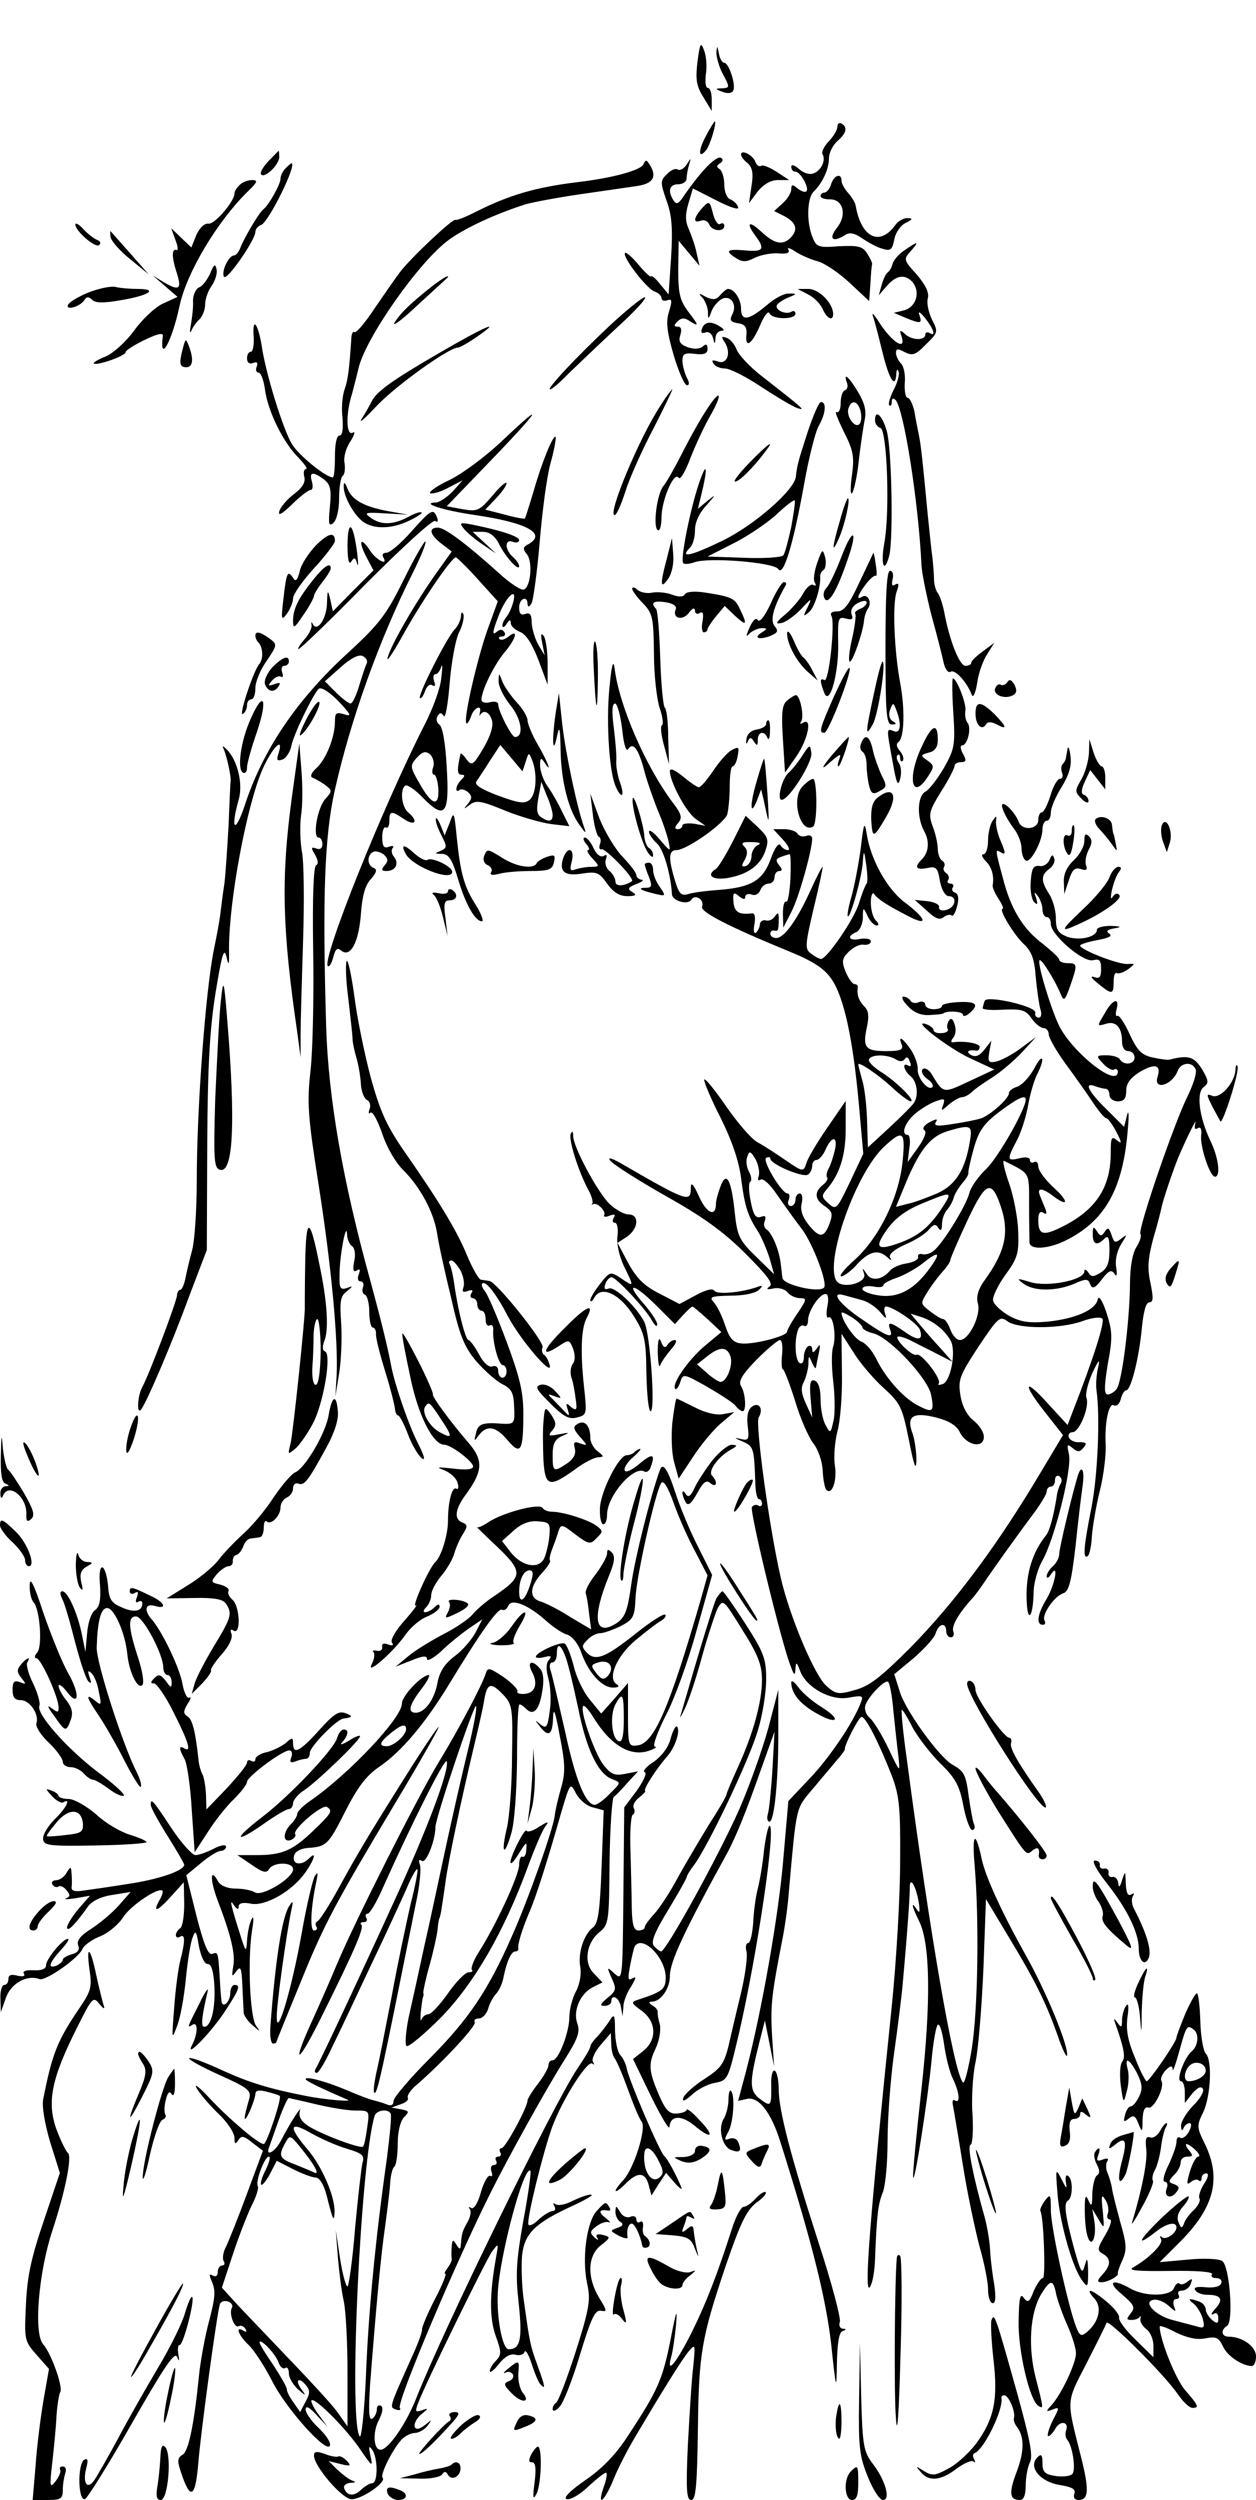 <?xml version="1.0" standalone="no"?>
<!DOCTYPE svg PUBLIC "-//W3C//DTD SVG 20010904//EN"
 "http://www.w3.org/TR/2001/REC-SVG-20010904/DTD/svg10.dtd">
<svg version="1.0" xmlns="http://www.w3.org/2000/svg"
 width="300pt" height="597pt" viewBox="0 0 300 597"
 preserveAspectRatio="xMidYMid meet">
<g transform="translate(0,597) scale(0.1,-0.1)"
fill="#000000" stroke="none">
<path d="M1666 5823 c-5 -42 -3 -58 14 -85 l20 -33 0 28 c0 15 -4 27 -9 27 -6
0 -7 15 -5 33 3 17 1 43 -4 56 -8 22 -10 19 -16 -26z"/>
<path d="M1711 5845 c0 -11 6 -33 14 -49 19 -35 19 -36 -2 -37 -15 0 -15 -2 2
-8 12 -5 23 -4 26 2 8 12 -10 67 -21 67 -5 0 -11 10 -13 23 -4 19 -4 19 -6 2z"/>
<path d="M1686 5645 c-19 -35 -18 -57 1 -33 10 13 26 68 20 68 -1 0 -11 -16
-21 -35z"/>
<path d="M2000 5667 c0 -7 -9 -23 -21 -35 -11 -12 -18 -26 -14 -31 8 -14 -4
-39 -22 -45 -9 -4 -24 1 -34 10 -11 10 -19 12 -19 6 0 -7 4 -12 10 -12 12 0
34 -40 26 -47 -3 -3 -12 0 -21 7 -12 10 -15 10 -15 -2 0 -8 -9 -23 -20 -33
l-21 -19 26 -13 c27 -15 32 -32 13 -51 -19 -19 -39 -14 -70 15 -30 28 -37 21
-13 -11 23 -31 18 -38 -25 -34 -44 4 -50 -1 -21 -19 14 -9 24 -9 43 1 14 7 39
12 56 11 22 -2 29 1 25 9 -4 6 4 4 17 -5 14 -9 38 -19 53 -23 16 -4 50 -27 76
-51 l47 -44 3 41 c1 22 3 44 4 47 1 3 -5 15 -12 26 -11 17 -21 19 -67 17 -50
-4 -54 -2 -64 23 -14 37 -12 91 3 107 22 21 37 55 37 80 0 13 9 31 20 41 22
19 25 33 10 42 -5 3 -10 0 -10 -8z"/>
<path d="M641 5585 c-13 -14 -21 -28 -17 -32 9 -9 43 24 43 42 0 8 -1 15 -1
15 -1 0 -12 -12 -25 -25z"/>
<path d="M1770 5601 c0 -5 7 -14 16 -21 11 -10 14 -24 9 -54 l-6 -41 21 28
c14 17 31 27 48 27 l27 0 -29 19 c-17 11 -33 18 -38 15 -4 -3 -11 1 -14 10 -6
16 -34 30 -34 17z"/>
<path d="M1684 5567 c-16 -17 -37 -45 -48 -61 -14 -22 -20 -26 -27 -15 -15 23
-10 39 11 39 11 0 20 6 20 14 0 8 3 23 6 33 5 17 5 17 -6 0 -6 -9 -15 -15 -21
-12 -5 4 -17 -1 -26 -11 -16 -15 -16 -20 -1 -63 13 -35 15 -67 11 -135 l-6
-89 -20 24 c-10 13 -20 22 -22 19 -1 -3 -15 10 -30 28 -15 18 -30 31 -32 28
-8 -8 51 -85 70 -92 9 -3 17 -10 17 -16 0 -5 6 -8 14 -5 11 4 12 -1 4 -27 -8
-25 -5 -48 11 -104 12 -40 26 -72 32 -72 6 0 6 7 -1 19 -5 11 -10 29 -10 40 0
16 5 19 30 16 22 -3 30 1 30 12 0 11 -4 13 -12 5 -8 -6 -22 -6 -36 -1 -18 7
-22 14 -17 29 4 13 2 20 -6 20 -10 0 -10 3 -1 12 10 10 17 10 33 -1 18 -11 18
-8 -5 22 -22 29 -26 44 -26 103 l1 69 25 -30 25 -30 -7 30 c-3 17 -12 41 -18
56 -9 19 -10 35 -2 62 l11 37 57 -29 c33 -17 54 -23 51 -16 -2 8 -11 16 -19
19 -8 3 -14 19 -14 35 0 16 -5 33 -11 37 -8 5 -8 9 1 14 7 5 8 10 2 13 -5 4
-22 -8 -38 -26z"/>
<path d="M1537 5578 c-5 -14 -72 -33 -158 -43 -98 -12 -161 -30 -241 -70 -25
-13 -48 -22 -50 -20 -5 5 -106 -90 -132 -124 -10 -13 -37 -52 -61 -87 -23 -35
-45 -61 -49 -57 -3 3 -7 -5 -7 -18 -5 -74 -8 -96 -16 -119 -5 -14 -8 -44 -5
-67 2 -28 0 -43 -7 -43 -7 0 -11 -20 -11 -50 0 -27 -2 -50 -5 -50 -17 0 -83
54 -98 80 -21 35 -63 170 -72 235 -9 54 -23 70 -19 20 1 -19 -2 -35 -7 -35 -5
0 -9 -7 -9 -16 0 -10 6 -14 14 -11 10 4 13 1 9 -9 -3 -7 -1 -14 5 -14 5 0 12
-18 15 -41 7 -51 43 -125 79 -161 15 -16 24 -28 19 -28 -5 0 -7 -9 -4 -19 3
-13 -5 -26 -25 -41 -17 -13 -32 -31 -35 -41 -3 -12 6 -7 31 17 19 19 39 34 44
34 5 0 6 9 3 20 -7 23 2 25 29 5 15 -12 18 -23 14 -65 -4 -41 -3 -48 8 -39 8
7 14 31 14 60 0 26 4 50 9 53 4 3 6 16 4 30 -3 13 3 36 14 52 10 16 12 25 6
21 -16 -10 -18 43 -2 93 5 19 12 46 15 59 15 71 145 257 217 309 41 29 110 61
182 84 17 5 75 16 130 24 55 8 117 17 138 20 38 6 47 23 28 52 -7 11 -9 11
-14 0z"/>
<path d="M682 5568 c-7 -7 -12 -18 -12 -25 0 -13 -28 -63 -41 -73 -10 -7 -48
-72 -55 -92 -4 -10 -10 -18 -15 -18 -13 0 -31 -39 -24 -51 7 -10 74 87 75 107
0 7 6 14 14 17 18 7 87 147 72 147 -1 0 -7 -5 -14 -12z"/>
<path d="M1985 5530 c-3 -11 -11 -20 -16 -20 -5 0 -9 -4 -9 -8 0 -5 10 -8 21
-8 33 1 43 -37 18 -68 -21 -27 -10 -36 20 -17 10 7 23 4 40 -8 15 -10 36 -22
49 -25 19 -6 23 -3 28 22 3 17 16 35 28 40 16 8 17 11 4 11 -9 1 -23 -7 -30
-17 -37 -51 -81 -29 -94 46 -1 8 -10 22 -18 31 -9 10 -16 23 -16 29 0 20 -18
14 -25 -8z"/>
<path d="M572 5528 c-7 -7 -12 -15 -12 -20 0 -19 -48 -75 -62 -72 -10 1 -21
-10 -29 -27 l-12 -30 -24 23 -24 23 10 -28 c6 -15 7 -26 3 -24 -12 4 -12 -16
-1 -51 14 -42 8 -48 -28 -27 l-28 17 29 -25 30 -26 -35 -16 c-19 -9 -50 -38
-69 -65 -20 -27 -49 -53 -67 -61 -18 -7 -31 -15 -29 -17 7 -6 76 18 76 27 0 4
20 17 45 29 31 15 45 18 44 10 -9 -69 22 -13 40 72 17 79 89 200 163 273 23
22 25 27 10 27 -10 0 -23 -5 -30 -12z"/>
<path d="M1677 5473 c-21 -24 -22 -37 -3 -30 8 3 17 -1 20 -9 6 -16 36 -19 36
-3 0 5 -4 8 -10 4 -5 -3 -13 8 -17 25 -8 31 -9 31 -26 13z"/>
<path d="M180 5434 c0 -16 49 -58 57 -49 5 4 2 10 -5 12 -7 3 -22 14 -33 26
-10 11 -19 16 -19 11z"/>
<path d="M264 5404 c2 -10 23 -34 47 -53 l44 -36 -44 50 c-25 28 -46 52 -47
53 -1 2 -1 -4 0 -14z"/>
<path d="M2160 5372 c-14 -9 -26 -24 -28 -32 -2 -8 -7 -17 -11 -20 -5 -3 -11
-16 -15 -30 l-7 -25 20 23 c22 25 43 28 61 8 19 -24 8 -59 -20 -67 l-25 -6 28
-12 c37 -15 40 -14 33 7 -4 10 2 7 14 -8 21 -27 26 -45 10 -35 -5 3 -10 1 -10
-4 0 -15 -33 -14 -49 2 -11 10 -13 9 -8 -5 13 -38 -22 -16 -53 32 -12 19 -19
26 -15 15 4 -11 14 -50 23 -87 16 -65 31 -88 33 -50 0 9 3 12 5 5 3 -6 -2 -26
-11 -43 -9 -18 -14 -34 -11 -38 3 -3 6 1 6 8 0 9 3 10 9 5 20 -22 55 -245 62
-395 1 -19 12 -73 24 -120 13 -47 26 -98 29 -113 4 -16 11 -25 17 -21 10 6 38
-24 50 -55 3 -9 9 3 13 28 3 23 14 54 24 69 l17 27 -27 -20 c-15 -11 -28 -23
-28 -27 0 -5 -6 -8 -14 -8 -14 0 -38 59 -51 130 -4 19 -11 40 -16 45 -4 6 -8
20 -8 30 0 11 -2 36 -4 55 -3 19 -7 64 -11 100 -12 127 -16 165 -21 190 -3 14
-8 40 -11 58 -4 17 -11 32 -16 32 -5 0 -8 16 -7 35 2 19 -2 40 -9 47 -6 6 -12
18 -12 25 0 11 5 11 21 2 19 -9 26 -7 51 19 29 28 29 30 14 59 -8 17 -13 39
-10 50 4 14 -5 32 -26 57 -32 35 -32 37 -15 56 22 25 18 25 -15 2z"/>
<path d="M502 5317 c-7 -15 -18 -30 -26 -33 -8 -3 -15 -18 -15 -32 1 -15 -2
-40 -5 -57 -3 -16 -3 -23 1 -15 3 8 12 21 20 28 7 7 13 23 13 35 0 13 7 33 16
45 8 12 14 30 11 40 -3 13 -6 11 -15 -11z"/>
<path d="M1034 5288 c-54 -43 -74 -62 -91 -87 -9 -14 15 3 53 39 38 35 71 65
73 67 2 2 2 3 -1 3 -3 0 -18 -10 -34 -22z"/>
<path d="M210 5271 c-24 -10 -46 -23 -48 -30 -4 -13 30 -3 40 13 5 8 10 8 18
0 8 -8 28 -8 68 -1 67 11 92 27 41 27 -18 0 -43 2 -54 5 -11 2 -40 -4 -65 -14z"/>
<path d="M1720 5265 c-9 -11 -17 -12 -34 -4 -17 10 -19 9 -8 -2 6 -7 12 -22
13 -33 0 -20 1 -20 9 2 5 12 17 25 26 29 21 8 35 -16 23 -38 -7 -14 -4 -18 14
-21 16 -2 21 -9 20 -26 -4 -35 12 -26 32 20 10 24 20 37 23 30 5 -15 62 -16
62 -1 0 5 -4 8 -9 5 -13 -9 -42 4 -35 16 3 5 16 13 28 18 20 8 20 9 1 9 -12 1
-36 -12 -55 -29 -42 -35 -60 -38 -60 -7 0 22 -16 47 -31 47 -4 0 -12 -7 -19
-15z"/>
<path d="M1930 5267 c14 -7 29 -22 35 -35 10 -23 25 -30 25 -12 0 26 -34 60
-59 60 l-26 0 25 -13z"/>
<path d="M1457 5193 c-82 -77 -153 -153 -143 -153 4 0 24 17 44 38 21 20 73
70 116 110 43 39 73 72 66 72 -6 0 -43 -30 -83 -67z"/>
<path d="M1677 5186 c-4 -10 -1 -13 8 -10 7 3 15 -2 18 -13 4 -16 5 -16 6 0 0
9 7 17 14 17 8 0 7 4 -3 10 -21 14 -37 12 -43 -4z"/>
<path d="M1049 5127 c-114 -66 -151 -93 -162 -117 -4 -8 -14 -26 -23 -40 -9
-14 8 1 37 32 46 48 171 138 193 138 4 0 24 11 44 25 67 46 19 25 -89 -38z"/>
<path d="M1732 5151 c15 -25 4 -53 -18 -44 -12 4 -15 3 -10 -5 4 -7 16 -12 28
-12 11 0 51 -20 88 -45 37 -24 75 -47 86 -50 19 -6 13 -1 -88 78 -27 21 -53
49 -58 61 -5 13 -15 26 -24 29 -13 5 -14 3 -4 -12z"/>
<path d="M437 5139 c-10 -37 -8 -46 8 -46 16 0 18 20 6 51 -7 18 -8 18 -14 -5z"/>
<path d="M2023 5056 c3 -8 1 -16 -5 -18 -6 -2 -10 -16 -10 -31 0 -15 -5 -24
-10 -21 -5 3 3 -17 17 -46 23 -45 26 -60 20 -104 -4 -28 -4 -48 0 -44 4 4 12
38 16 75 4 38 11 82 14 99 5 21 1 40 -15 67 -22 37 -37 50 -27 23z m32 -66 c3
-11 3 -25 -1 -31 -10 -16 -35 18 -27 37 7 20 21 17 28 -6z"/>
<path d="M1578 5002 c-50 -75 -128 -262 -110 -262 5 0 16 26 26 57 10 32 40
99 67 150 26 51 46 93 45 93 -2 0 -15 -17 -28 -38z"/>
<path d="M1688 4992 c-14 -21 -40 -67 -58 -103 -18 -35 -38 -71 -45 -79 -16
-19 -26 -98 -14 -106 5 -3 9 11 9 30 0 41 30 112 41 95 4 -6 16 15 28 47 13
33 34 78 48 102 31 55 24 65 -9 14z"/>
<path d="M1929 4938 c-23 -71 -25 -79 -28 -106 -3 -32 -99 -116 -175 -153 -76
-37 -104 -43 -78 -17 7 7 12 25 12 42 0 19 10 41 28 60 22 25 23 27 3 11 l-24
-20 7 29 c17 68 15 88 -3 36 -22 -63 -47 -188 -39 -195 3 -3 14 -2 26 2 33 13
191 0 201 -16 12 -19 35 56 61 199 11 63 27 127 35 142 17 29 20 58 6 58 -5 0
-19 -33 -32 -72z m-39 -226 c-7 -32 -15 -63 -19 -68 -3 -5 -45 -8 -94 -6 l-87
3 59 30 c33 16 79 47 103 68 23 22 44 38 46 36 2 -2 -2 -30 -8 -63z"/>
<path d="M1198 4916 c-37 -35 -93 -77 -124 -92 -32 -15 -52 -30 -46 -32 6 -2
26 4 44 14 l33 17 -24 -27 c-14 -14 -32 -26 -40 -26 -38 -1 18 -19 94 -30 123
-18 171 -44 128 -69 -14 -7 -15 -12 -5 -24 15 -17 10 -79 -7 -85 -7 -2 -34 16
-60 40 -80 72 -129 108 -145 108 -23 0 -20 -16 8 -38 l25 -19 -35 -49 c-48
-67 -110 -173 -118 -204 -4 -14 11 8 34 49 46 84 120 192 129 190 3 -1 27 -24
53 -53 l47 -52 -25 -69 c-25 -71 -58 -215 -50 -222 2 -3 7 5 11 16 7 22 27 30
21 9 -1 -7 -1 -10 1 -5 8 13 22 7 28 -13 4 -13 -3 -37 -20 -66 -25 -42 -28
-44 -41 -27 -7 10 -14 16 -14 13 -9 -39 -8 -50 2 -50 9 0 9 -3 0 -12 -7 -7
-12 -16 -12 -22 0 -5 3 -6 7 -3 3 4 12 2 20 -4 11 -10 11 -15 1 -28 -12 -14
-11 -14 4 -3 15 12 27 10 85 -14 37 -15 87 -29 110 -32 l43 -5 -17 34 c-9 19
-24 46 -35 61 -10 14 -18 37 -18 50 0 18 2 20 10 8 20 -31 9 0 -15 41 -14 24
-25 51 -25 59 0 8 -11 27 -25 42 -14 15 -30 38 -35 50 -8 22 -9 22 -9 2 -1
-12 12 -38 28 -58 27 -33 33 -76 11 -76 -8 0 -40 62 -40 78 0 6 -9 8 -20 5
-11 -3 -20 0 -20 6 0 22 30 83 55 113 28 33 34 58 10 38 -9 -7 -18 -10 -22 -6
-3 3 -1 6 6 6 7 0 9 5 6 10 -5 8 -11 8 -20 0 -10 -8 -8 3 5 37 18 49 48 76 35
32 -4 -13 -11 -28 -16 -33 -5 -6 -9 -15 -9 -20 0 -6 5 -4 10 4 7 11 10 11 10
2 0 -7 10 -16 22 -21 14 -5 29 -28 44 -67 l22 -59 0 51 c0 28 -4 57 -9 65 -7
9 -8 4 -4 -16 l6 -30 -15 25 c-8 14 -15 37 -16 52 0 20 -4 26 -15 22 -10 -4
-15 0 -15 15 0 22 20 30 20 9 1 -9 4 -8 10 2 4 9 13 74 19 145 6 72 17 157 26
189 9 32 14 61 12 63 -6 5 -34 -64 -53 -132 -10 -33 -19 -61 -20 -63 -1 -2
-23 2 -48 9 l-47 12 25 26 c14 15 26 31 26 37 -1 5 -16 -8 -34 -30 -31 -36
-36 -38 -71 -32 l-38 7 79 82 c141 145 169 184 52 73z m58 -764 c7 22 7 22 15
3 13 -33 10 -82 -6 -95 -12 -10 -26 -8 -75 10 -40 15 -58 26 -52 34 4 6 19 28
32 49 l25 38 27 -32 26 -31 8 24z m64 -128 c0 -16 -9 -18 -28 -5 -10 6 -11 19
-6 46 l7 38 13 -33 c8 -18 14 -39 14 -46z"/>
<path d="M2090 4966 c0 -8 6 -16 13 -18 16 -6 23 -203 9 -276 -9 -51 0 -74 12
-29 10 39 6 258 -6 298 -11 38 -28 53 -28 25z"/>
<path d="M1790 4865 c-24 -25 -40 -45 -34 -45 10 0 44 34 73 73 23 30 6 18
-39 -28z"/>
<path d="M821 4809 c-1 -23 23 -67 45 -84 25 -19 68 -19 110 1 19 9 33 18 31
20 -2 3 -17 -2 -33 -11 -36 -19 -65 -19 -89 -1 -17 12 -12 13 36 10 l54 -3
-46 8 c-60 11 -88 27 -99 54 -6 16 -9 17 -9 6z"/>
<path d="M2006 4726 c-19 -65 -20 -82 -2 -41 14 32 28 95 21 95 -2 0 -11 -24
-19 -54z"/>
<path d="M981 4699 c-24 -27 -50 -49 -58 -49 -8 0 -11 -4 -8 -10 14 -23 -16
-8 -31 15 -23 35 -29 24 -9 -15 l17 -32 -49 -49 -48 -49 -6 28 c-6 25 -7 24
-8 -9 -1 -37 -24 -70 -34 -49 -3 6 -4 5 -3 -2 2 -7 -6 -23 -17 -35 -11 -13
-17 -23 -14 -23 4 0 77 70 161 156 86 86 159 153 165 150 7 -4 8 -1 5 8 -9 23
-14 20 -63 -35z"/>
<path d="M830 4670 c0 -36 3 -50 9 -41 7 11 10 10 14 -5 3 -10 3 1 0 26 -9 71
-22 83 -23 20z"/>
<path d="M1109 4706 c8 -9 28 -26 45 -37 l31 -21 -28 26 -28 26 24 0 c16 0 28
-9 38 -27 15 -32 49 -69 49 -55 0 5 -7 15 -15 22 -8 7 -15 19 -15 27 0 9 6 13
15 9 8 -3 15 -1 15 4 0 9 -42 23 -111 37 -31 6 -33 5 -20 -11z"/>
<path d="M754 4667 c-17 -18 -35 -45 -38 -61 -6 -23 -10 -26 -16 -16 -13 20
-16 12 -23 -50 -6 -50 -5 -53 8 -36 8 11 15 28 15 37 0 10 23 42 50 72 28 30
50 60 50 65 0 23 -16 19 -46 -11z"/>
<path d="M2010 4641 c-13 -34 -29 -68 -36 -75 -7 -7 -9 -18 -4 -26 9 -15 30
21 55 95 25 71 12 77 -15 6z"/>
<path d="M964 4585 c-42 -85 -59 -106 -135 -176 -121 -111 -202 -231 -245
-364 -23 -68 -34 -56 -14 15 11 37 -2 93 -28 120 -8 8 -12 10 -9 4 7 -13 19
-65 18 -79 -1 -5 -3 -53 -5 -105 -3 -52 -7 -115 -10 -140 -4 -25 -8 -58 -10
-75 -2 -16 -9 -53 -15 -82 -20 -98 -41 -380 -41 -552 0 -69 -5 -144 -11 -166
-6 -22 -13 -52 -16 -67 -3 -16 -9 -28 -12 -28 -4 0 -8 -6 -8 -12 0 -14 -67
-191 -83 -220 -11 -19 -14 -65 -4 -55 11 10 74 157 116 272 l42 110 1 250 c1
192 6 277 20 365 15 91 20 109 26 85 5 -24 7 -20 6 20 0 115 42 340 80 428 24
53 52 81 38 37 -5 -15 -3 -18 9 -14 9 3 19 18 22 33 5 26 49 118 65 136 6 5
24 -6 47 -29 30 -32 33 -38 15 -32 -20 6 -23 4 -23 -17 0 -37 -21 -90 -44
-111 -12 -11 -16 -20 -10 -23 6 -2 20 -10 30 -17 18 -14 18 -15 1 -34 -19 -21
-31 -92 -16 -92 5 0 9 -7 9 -16 0 -10 -6 -14 -15 -10 -12 4 -13 2 -2 -16 7
-13 8 -22 2 -24 -6 -3 -9 -76 -7 -202 2 -109 -1 -238 -6 -286 -9 -79 -7 -110
19 -275 31 -197 47 -374 43 -456 l-3 -50 9 55 c5 30 7 84 5 119 -4 53 -2 66
13 77 16 13 16 14 0 8 -15 -5 -18 0 -17 32 0 45 16 129 18 97 0 -12 6 -25 12
-29 6 -4 9 -19 5 -36 -4 -20 -2 -27 6 -22 8 5 9 2 5 -9 -4 -10 -2 -17 4 -17 6
0 9 -6 6 -14 -3 -8 -1 -16 5 -18 5 -2 10 -20 10 -41 0 -20 4 -37 8 -37 5 0 9
-8 8 -17 0 -10 10 -49 22 -88 12 -38 22 -78 23 -87 1 -10 4 -18 8 -18 3 0 14
-20 23 -44 9 -25 24 -50 33 -58 10 -8 7 5 -10 38 -22 44 -55 140 -63 184 -8
44 -26 115 -49 200 -66 238 -101 438 -106 610 -9 307 -4 450 20 560 38 171
107 363 187 522 19 38 33 72 30 75 -2 2 -26 -39 -52 -92z m-88 -199 c-3 -6
-11 -30 -18 -53 -7 -24 -16 -43 -21 -43 -4 0 -20 12 -34 26 l-27 27 37 33 c23
21 42 31 52 28 9 -4 14 -12 11 -18z"/>
<path d="M1593 4637 c-17 -63 -16 -76 3 -49 9 13 14 37 12 59 l-3 38 -12 -48z"/>
<path d="M1952 4626 c-7 -20 -10 -41 -6 -47 4 -7 3 -9 -3 -6 -5 4 -16 -5 -24
-19 -7 -14 -27 -37 -43 -51 -22 -18 -25 -24 -11 -21 11 1 32 17 48 33 26 28
27 28 16 5 -11 -22 -11 -24 3 -12 14 11 29 61 27 86 0 5 3 12 8 15 5 3 7 17 4
30 -6 21 -7 21 -19 -13z"/>
<path d="M2053 4580 c-25 -54 -37 -70 -53 -70 -13 0 -18 -4 -14 -11 9 -16 -6
-160 -17 -153 -11 6 -11 -3 0 -31 13 -32 35 49 33 121 -1 57 0 62 18 57 15 -4
19 -2 14 10 -3 10 2 20 15 27 12 6 21 7 21 1 0 -5 -7 -12 -16 -15 -9 -4 -14
-9 -11 -12 2 -3 -1 -30 -8 -60 -7 -30 -9 -54 -5 -54 7 0 32 72 34 100 1 9 5
21 10 28 9 15 -2 35 -15 27 -15 -10 -10 5 10 31 10 13 20 21 23 19 2 -3 3 9 0
25 -2 17 -5 30 -6 30 0 -1 -15 -32 -33 -70z"/>
<path d="M750 4588 c-37 -46 -49 -70 -50 -98 0 -23 2 -22 25 12 14 20 25 41
25 45 0 4 9 19 20 33 11 14 20 28 20 33 0 15 -16 5 -40 -25z"/>
<path d="M2115 4423 c0 -156 2 -183 15 -183 12 0 12 2 2 8 -8 5 -10 16 -6 27
7 18 8 18 15 -1 13 -33 10 -57 -6 -50 -18 7 -18 9 -3 -73 9 -52 13 -61 18 -41
4 14 2 31 -3 38 -5 7 -7 15 -3 19 3 3 6 0 6 -7 0 -7 3 -10 6 -7 4 4 1 14 -6
23 -9 10 -10 18 -4 22 14 10 16 78 4 142 -14 74 -19 190 -8 218 6 17 5 21 -4
16 -7 -5 -9 -1 -6 13 3 11 0 20 -6 20 -8 0 -11 -56 -11 -184z"/>
<path d="M1841 4529 c-14 -30 -26 -46 -31 -40 -4 7 -11 1 -19 -16 -10 -23 -10
-26 0 -15 7 6 20 12 29 12 13 0 13 -2 0 -10 -21 -13 -9 -19 19 -9 19 8 21 12
11 24 -11 14 -3 45 27 98 2 4 0 7 -5 7 -4 0 -19 -23 -31 -51z"/>
<path d="M1510 4564 c0 -4 11 -20 26 -35 23 -24 25 -34 26 -120 0 -52 7 -111
14 -131 7 -20 9 -38 5 -40 -4 -2 -2 -23 5 -48 l12 -45 -2 65 c0 36 -4 67 -8
70 -4 3 -9 56 -11 118 -2 61 -6 114 -10 118 -14 15 -6 20 22 16 19 -3 28 -9
25 -17 -9 -22 16 -28 31 -9 9 12 14 14 15 6 0 -7 5 -10 11 -6 8 5 10 -1 7 -20
-3 -14 -1 -26 3 -26 5 0 9 3 9 8 1 4 10 18 21 31 l20 24 24 -23 c28 -26 31
-23 13 14 -12 27 -19 31 -84 41 -25 4 -45 2 -48 -4 -4 -7 -15 -7 -31 -1 -13 5
-34 7 -46 5 -12 -3 -28 0 -36 6 -7 7 -13 8 -13 3z"/>
<path d="M1101 4498 c-1 -9 -7 -23 -15 -31 -18 -18 -89 -158 -83 -164 3 -2 8
5 12 16 4 12 11 18 17 15 7 -5 9 -1 5 9 -3 10 -2 17 3 17 5 0 11 8 14 18 3 9
3 -3 0 -27 -2 -24 -20 -73 -39 -110 -100 -196 -247 -562 -232 -578 4 -3 9 7
13 21 5 20 10 24 19 16 22 -18 42 20 47 87 3 43 10 69 24 84 14 16 15 23 7 26
-16 6 -17 29 -3 38 6 4 17 1 26 -5 11 -10 12 -16 3 -26 -9 -11 -8 -14 4 -14
22 0 31 18 18 34 -6 7 -7 17 -3 21 4 5 0 6 -9 3 -12 -5 -16 1 -16 23 0 15 4
26 9 23 4 -3 8 4 8 15 0 25 4 26 35 5 27 -18 35 -5 10 16 -16 13 -20 55 -7 64
5 3 24 -10 42 -29 53 -54 64 -40 57 73 -3 57 -10 98 -18 102 -6 4 -8 13 -4 20
6 9 9 9 15 0 4 -6 10 29 14 78 4 50 14 104 22 121 9 17 13 37 11 44 -3 7 -6 5
-6 -5z m-66 -359 c-4 -11 -3 -19 2 -19 4 0 9 -16 10 -34 2 -45 -16 -39 -46 15
-22 38 -22 41 -5 60 13 14 20 16 31 8 7 -7 11 -20 8 -30z"/>
<path d="M1880 4457 c0 -25 23 -68 50 -92 l23 -20 -13 25 c-7 14 -17 27 -21
30 -5 3 -15 21 -23 40 -9 20 -15 27 -16 17z"/>
<path d="M610 4452 c0 -5 3 -12 7 -16 11 -11 13 -39 2 -52 -14 -17 -50 -126
-39 -119 6 4 10 13 10 21 0 8 5 14 10 14 6 0 10 12 10 27 0 15 12 44 27 65 25
37 26 39 7 53 -22 16 -34 19 -34 7z"/>
<path d="M1418 4377 c5 -108 9 -122 10 -32 1 44 -2 85 -6 92 -4 7 -6 -20 -4
-60z"/>
<path d="M650 4376 c-13 -15 -20 -32 -17 -40 7 -19 23 -21 33 -4 5 8 2 9 -11
4 -15 -5 -16 -4 -5 9 7 8 16 12 21 9 5 -3 6 2 3 10 -3 9 -1 16 5 16 6 0 11 5
11 10 0 17 -15 11 -40 -14z"/>
<path d="M1457 4340 c-10 -80 -3 -205 12 -244 6 -16 14 -27 17 -24 2 3 0 17
-6 32 -5 15 -9 37 -8 49 1 12 -2 48 -6 80 -5 37 -4 57 3 57 5 0 13 -27 17 -61
4 -39 10 -56 15 -47 12 17 25 -2 39 -57 6 -22 20 -62 31 -90 12 -27 23 -61 26
-75 5 -25 5 -25 -21 5 -14 17 -25 25 -26 19 0 -6 9 -19 19 -28 16 -14 33 -74
36 -121 0 -16 37 -27 46 -14 9 15 32 1 26 -16 -5 -12 57 -45 208 -107 59 -24
85 -42 101 -66 30 -43 51 -143 65 -294 l11 -123 -32 -68 c-31 -65 -33 -67 -51
-51 -17 15 -17 19 -5 33 32 37 46 82 46 146 l0 66 -44 -64 c-24 -35 -47 -73
-50 -85 -7 -21 -8 -21 -49 7 -23 16 -54 36 -69 44 -15 9 -48 48 -75 87 -26 38
-49 66 -51 62 -1 -5 16 -46 39 -91 27 -54 44 -104 49 -144 9 -69 16 -90 40
-127 9 -14 21 -43 28 -64 l11 -39 -43 42 c-40 39 -45 49 -51 105 -8 79 -20
101 -34 63 -6 -16 -11 -34 -11 -42 0 -32 -22 -23 -40 17 -14 31 -20 37 -20 21
0 -35 -8 -33 -160 55 -29 17 -40 20 -32 10 7 -9 67 -47 132 -84 88 -49 139
-86 190 -137 53 -53 68 -73 58 -79 -9 -7 -6 -8 9 -5 12 3 27 -1 34 -9 6 -8 20
-14 30 -14 17 0 16 -3 -6 -36 -14 -20 -25 -40 -25 -44 0 -11 -83 -32 -111 -28
-18 2 -27 13 -37 43 -7 22 -19 46 -27 55 -12 13 -7 15 41 16 32 0 59 6 67 14
10 10 9 12 -6 6 -39 -13 -95 -18 -101 -8 -4 6 -20 2 -44 -11 l-39 -21 -48 25
c-36 18 -54 36 -74 72 l-26 49 23 15 c27 19 30 53 3 53 -10 0 -30 11 -44 24
-28 26 -87 135 -88 163 0 12 -2 13 -6 5 -5 -14 18 -88 42 -133 8 -14 12 -29
10 -33 -3 -3 -2 -4 1 -2 9 7 33 -17 27 -26 -2 -4 4 -5 13 -1 12 4 15 3 10 -5
-4 -7 -3 -12 3 -12 5 0 8 -14 6 -31 -3 -18 4 -48 15 -72 25 -51 25 -51 -6 -30
-26 17 -27 17 -50 -12 -13 -17 -24 -34 -24 -40 0 -5 5 -3 10 7 17 29 61 8 94
-45 26 -42 29 -56 30 -137 1 -49 5 -90 10 -90 12 0 -1 185 -15 213 -19 37 -71
86 -85 80 -10 -4 -12 0 -8 11 3 9 10 16 15 16 10 0 80 -74 96 -103 7 -12 12
-17 13 -10 0 7 -14 28 -31 48 -47 53 -28 53 26 0 l47 -47 19 21 c11 12 21 21
23 21 2 0 18 -14 36 -30 l33 -31 -42 -35 c-40 -35 -78 -91 -68 -101 3 -2 8 5
12 17 6 20 8 20 63 -11 31 -18 62 -38 68 -45 6 -8 14 -14 18 -14 9 0 7 43 -4
60 -7 11 2 27 37 63 26 26 51 47 56 47 5 0 7 -16 5 -35 -2 -19 -1 -35 2 -35 3
0 16 -34 29 -75 12 -41 32 -86 43 -101 12 -14 22 -44 23 -65 1 -22 5 -43 9
-47 14 -13 26 24 20 59 -3 20 0 56 6 80 7 24 12 87 11 139 l-1 95 29 -45 c15
-25 48 -63 71 -84 41 -37 45 -46 61 -125 12 -61 17 -75 18 -49 0 20 -4 49 -9
64 -16 42 0 53 56 39 31 -8 49 -19 57 -36 16 -31 57 -39 57 -10 0 11 -11 28
-25 39 -15 12 -27 34 -31 60 -6 37 -2 47 43 116 47 70 51 74 69 61 25 -19 126
-19 179 0 22 8 43 11 48 6 7 -7 -23 -100 -72 -225 l-11 -29 -45 49 c-58 65
-65 53 -10 -17 l44 -56 -67 -112 c-98 -162 -195 -291 -297 -395 -72 -72 -99
-93 -134 -102 -38 -11 -45 -10 -67 10 -28 24 -88 166 -109 258 -28 121 -61
367 -53 383 13 21 0 39 -17 25 -9 -7 -12 -24 -9 -46 4 -32 2 -35 -18 -30 -16
4 -14 2 5 -6 27 -12 28 -15 31 -95 0 -24 4 -43 9 -43 4 0 7 -5 7 -11 0 -5 -4
-8 -9 -4 -5 3 -12 1 -15 -4 -6 -9 72 -331 93 -381 8 -22 10 -22 11 -5 1 17 3
17 11 -5 15 -40 73 -72 116 -64 33 6 36 5 29 -12 -17 -46 -75 -132 -122 -181
l-51 -54 -12 -138 c-11 -133 -51 -361 -89 -507 l-19 -71 22 5 c28 5 57 -33 79
-103 76 -241 108 -371 121 -480 12 -114 13 -116 14 -48 1 47 5 73 13 76 10 4
10 6 1 6 -7 1 -10 8 -7 16 3 8 -19 92 -50 187 -68 211 -96 319 -96 369 0 21
-4 40 -9 44 -5 3 -9 -9 -9 -27 1 -59 0 -60 -26 -41 -26 20 -27 37 -3 133 l14
55 11 -55 11 -55 -5 75 c-4 71 -1 97 25 230 6 30 13 80 15 110 19 212 16 199
58 249 21 25 47 56 58 69 11 12 19 24 18 25 -2 8 33 77 40 77 10 0 41 -61 72
-140 18 -48 21 -75 20 -206 0 -82 -9 -238 -20 -345 -53 -514 -67 -693 -52
-670 6 8 11 37 12 65 4 102 7 132 18 159 7 16 12 72 12 125 0 53 7 149 16 212
9 63 17 131 19 150 12 131 18 218 18 239 -1 32 13 13 21 -29 4 -25 3 -31 -4
-20 -15 23 -12 7 5 -27 27 -53 29 -192 6 -401 -12 -107 -21 -201 -20 -210 2
-29 36 191 44 277 4 45 11 83 15 86 5 3 11 -19 15 -47 4 -29 13 -66 21 -82 16
-33 18 -60 5 -52 -5 4 -7 -2 -5 -11 2 -10 13 -75 24 -144 11 -70 30 -157 40
-195 11 -38 20 -84 20 -101 0 -18 5 -33 11 -33 7 0 8 14 4 43 -4 23 -9 60 -10
82 -1 22 -7 58 -13 80 -28 99 -42 170 -34 173 5 1 7 33 5 70 -3 37 0 94 7 127
7 33 15 134 19 225 l6 165 51 -85 c68 -112 92 -162 120 -240 12 -36 23 -57 23
-47 1 27 -51 153 -99 238 -57 102 -96 187 -105 229 -15 71 -24 63 -17 -15 11
-131 8 -344 -7 -438 -8 -48 -17 -84 -21 -80 -22 25 -79 356 -134 772 -9 63
-14 116 -12 118 1 2 13 -17 25 -41 13 -24 43 -63 67 -87 36 -35 46 -53 55
-101 6 -32 16 -58 21 -58 6 0 8 7 4 15 -3 8 -8 37 -12 64 -7 54 -11 61 -39 77
-31 17 -113 130 -126 175 l-13 41 47 39 c25 22 49 48 52 59 7 23 25 27 25 5 0
-8 5 -15 11 -15 6 0 9 6 6 14 -5 13 13 44 48 82 5 6 17 22 25 34 18 27 77 110
119 166 17 23 31 46 31 52 0 7 5 12 10 12 6 0 10 7 10 16 0 8 5 12 10 9 6 -4
7 -11 4 -17 -4 -6 -9 -21 -10 -32 -8 -49 -17 -82 -26 -93 -32 -40 -47 -90 -46
-147 1 -66 16 -52 17 16 1 20 10 52 20 70 29 49 73 223 64 256 -5 23 -4 25 9
14 12 -10 17 -10 26 1 9 11 7 13 -10 13 -11 -1 -23 5 -25 12 -3 6 2 12 9 12
16 0 41 61 33 82 -3 8 3 34 14 59 15 32 19 36 14 14 -4 -16 -6 -41 -4 -55 9
-63 3 -203 -12 -280 -19 -95 -21 -124 -9 -116 4 2 9 24 10 48 2 24 10 72 19
108 9 36 15 85 14 109 -3 56 8 103 20 95 6 -3 13 3 16 15 3 12 9 21 13 21 11
0 30 74 37 145 4 42 10 65 18 65 10 0 10 11 3 46 -8 36 -6 59 7 108 10 33 18
66 19 71 3 17 27 88 40 120 19 45 47 102 41 82 -3 -11 -1 -16 6 -11 7 4 10 -3
8 -17 -3 -27 21 -99 33 -99 14 0 9 45 -11 86 -27 57 -34 115 -16 128 13 10 12
15 -4 43 -19 30 -33 34 -76 23 -5 -2 -25 1 -43 5 -26 6 -36 17 -54 56 -12 26
-25 46 -29 43 -4 -2 -5 5 -2 16 8 30 -10 24 -29 -11 -18 -30 -18 -30 3 -24 24
8 39 -8 39 -42 0 -14 6 -23 15 -23 8 0 15 -7 15 -15 0 -17 -25 -20 -35 -5 -3
6 -18 10 -32 10 -25 0 -26 -1 -8 -20 10 -11 22 -17 26 -14 5 3 9 0 9 -5 0 -40
-107 44 -140 109 -20 41 -53 150 -47 157 5 4 38 -50 51 -82 7 -17 10 -14 22
20 18 52 18 55 -6 55 -11 0 -20 4 -20 8 0 5 -18 21 -39 38 -47 35 -77 83 -96
159 -18 66 -18 68 -5 60 13 -8 13 -3 -2 32 -6 15 -10 35 -9 43 2 13 1 13 -8 0
-6 -8 -11 -30 -11 -47 0 -18 -5 -33 -11 -33 -6 0 -3 -7 5 -16 15 -14 21 -36
17 -58 -1 -4 5 -19 14 -32 8 -13 13 -24 10 -24 -11 0 27 -63 51 -85 18 -17 25
-35 28 -79 3 -31 8 -66 11 -76 4 -12 2 -20 -4 -20 -6 0 -10 5 -8 12 2 15 -116
42 -121 28 -2 -5 -4 -13 -5 -17 -1 -4 21 -6 49 -4 45 2 54 -1 68 -21 9 -13 22
-23 29 -23 6 0 12 -7 12 -15 0 -8 18 -40 40 -70 22 -30 52 -72 65 -92 14 -21
28 -38 32 -38 4 0 15 -15 24 -32 14 -27 14 -31 2 -21 -13 11 -15 7 -15 -31 0
-82 -36 -136 -117 -176 -44 -22 -56 -19 -56 16 0 17 4 23 12 18 8 -5 9 -2 5 9
-4 10 -10 24 -13 32 -8 19 5 19 30 0 38 -29 40 -15 4 18 -21 19 -38 42 -38 51
0 9 -4 14 -10 11 -5 -3 -10 -1 -10 5 0 6 -10 8 -25 4 -30 -7 -31 -4 -5 45 11
22 22 59 26 83 4 23 13 55 20 70 22 42 15 57 -6 16 -11 -20 -29 -39 -40 -43
-11 -3 -20 -10 -20 -15 0 -13 -41 -50 -65 -60 -11 -4 -42 -10 -69 -14 -36 -6
-46 -5 -41 4 6 9 2 9 -15 0 -13 -7 -18 -15 -12 -19 6 -3 0 -20 -15 -41 l-25
-35 4 33 c3 17 1 32 -4 32 -16 0 -8 27 15 48 12 11 34 25 49 31 24 9 26 8 21
-7 -6 -16 -5 -16 14 1 11 9 25 17 31 17 6 0 17 6 24 13 7 7 29 22 48 34 19 12
51 39 70 59 l35 38 -38 -28 c-20 -15 -47 -29 -58 -31 -18 -4 -20 0 -16 23 l5
27 -17 -22 c-12 -15 -22 -18 -32 -12 -13 8 -6 13 14 10 4 0 7 4 7 9 0 9 -39
15 -64 11 -5 -1 -5 4 1 11 6 7 7 22 3 32 -4 14 -9 16 -14 8 -4 -7 -5 -16 -2
-20 2 -4 -4 -9 -15 -9 -10 -1 -19 2 -19 7 0 4 -8 11 -17 14 -41 15 52 -57 104
-81 l58 -27 -60 -28 c-64 -30 -61 -30 -91 19 -7 10 -16 14 -20 10 -5 -5 0 -15
10 -23 11 -7 17 -17 13 -20 -10 -10 -36 22 -35 42 1 11 -6 31 -16 47 -20 29
-32 36 -22 12 4 -12 -4 -15 -38 -15 -50 0 -56 9 -45 59 5 24 4 38 -7 48 -13
14 -18 28 -15 46 0 4 -3 7 -8 7 -5 0 -14 13 -21 29 -10 25 -9 32 7 48 11 11
27 19 36 17 9 -1 17 2 17 8 0 6 -11 8 -25 6 -27 -6 -34 6 -10 16 8 3 15 18 16
33 0 27 1 28 11 6 6 -13 16 -23 22 -23 6 0 5 5 -2 12 -7 7 -12 26 -12 43 0 16
4 26 8 20 8 -12 33 -28 84 -54 47 -24 40 -4 -12 35 -41 31 -81 102 -90 164 -5
30 -7 25 -14 -35 -5 -38 -15 -90 -22 -115 -7 -24 -11 -46 -9 -48 6 -6 35 98
36 132 2 27 3 26 8 -9 3 -22 4 -42 1 -45 -3 -3 -11 -23 -18 -46 -11 -38 -77
-134 -91 -134 -4 0 -15 6 -24 13 -15 11 -14 20 7 110 13 53 22 97 21 97 -2 0
-15 -25 -29 -56 -32 -71 -63 -114 -82 -114 -8 0 -14 5 -14 10 0 6 4 9 9 8 10
-3 11 1 11 30 0 13 -2 14 -9 4 -4 -7 -14 -12 -21 -10 -8 2 -14 -2 -15 -9 0 -6
-4 -15 -9 -20 -5 -4 -7 4 -4 20 3 17 1 27 -6 26 -31 -4 -42 3 -44 27 -2 22 0
25 13 14 10 -8 15 -9 15 -2 0 6 7 9 15 6 8 -4 17 1 21 10 3 9 12 16 20 16 8 0
14 7 14 15 0 8 5 15 11 15 8 0 8 4 0 14 -9 11 -8 15 5 20 8 3 18 6 20 6 3 0 3
-27 2 -59 -2 -32 -6 -57 -10 -54 -5 2 -8 -11 -8 -29 l1 -33 19 37 c18 34 49
145 50 175 0 7 -6 10 -14 7 -8 -3 -17 -1 -21 5 -3 6 -18 11 -32 11 l-26 0 23
-25 c13 -14 18 -25 12 -25 -6 0 -14 5 -18 12 -4 6 -14 -7 -23 -33 -19 -52 -47
-68 -123 -74 -29 -2 -62 -6 -74 -10 -17 -5 -22 0 -32 33 -16 53 -15 72 4 72
24 0 113 63 121 85 3 11 6 41 6 68 0 26 3 47 7 47 4 0 10 11 12 25 4 21 3 23
-14 14 -10 -5 -30 -28 -44 -49 -15 -22 -30 -40 -35 -40 -4 0 -21 12 -38 26
-20 16 -31 21 -31 12 1 -26 38 -96 61 -113 l24 -17 -27 5 c-16 2 -28 0 -28 -4
0 -5 -5 -9 -11 -9 -8 0 -8 5 1 15 10 12 8 21 -12 47 -67 89 -130 236 -140 323
-3 20 -7 7 -11 -35z m683 -900 c9 -6 17 -5 21 1 4 7 9 4 12 -6 4 -9 3 -13 -3
-10 -16 10 -12 -11 5 -25 16 -13 20 -48 7 -65 -4 -6 -30 -32 -58 -58 l-51 -47
-2 64 c-1 36 -6 80 -12 98 -5 18 -9 34 -9 36 0 8 46 -23 80 -54 20 -19 41 -34
45 -34 14 0 -37 50 -72 71 -18 12 -31 25 -27 30 7 12 45 11 64 -1z m625 -41
c-11 -34 35 -21 48 14 8 20 35 23 43 3 3 -8 -6 -36 -19 -63 -32 -63 -121 -323
-113 -330 3 -4 -1 -17 -9 -30 -10 -15 -16 -48 -16 -91 -1 -87 -19 -233 -32
-249 -5 -7 -15 -13 -21 -13 -9 0 -9 17 0 73 12 63 11 78 -3 122 -10 30 -19 43
-21 32 -5 -25 -53 -46 -119 -53 -46 -4 -65 -1 -93 14 -19 11 -36 27 -38 36 -2
8 11 36 29 61 30 41 33 53 31 105 -1 32 -11 84 -22 115 -11 31 -16 55 -12 53
64 -32 60 -25 60 -107 0 -42 1 -82 1 -88 1 -19 47 -16 91 7 91 47 133 123 144
265 3 33 2 47 -2 32 l-7 -28 -42 42 c-44 43 -55 66 -27 55 9 -3 20 -6 25 -6 5
0 9 -7 9 -15 0 -8 9 -15 20 -15 15 0 20 7 20 25 0 18 10 31 32 45 36 21 52 18
43 -11z m-315 -55 c0 -22 -65 -137 -94 -165 -19 -18 -38 -45 -41 -59 -8 -30
-63 -120 -85 -137 -8 -7 -21 -10 -27 -8 -7 2 -12 -1 -10 -7 1 -6 -11 -12 -27
-15 -16 -2 -34 -10 -40 -17 -19 -23 -45 -26 -56 -8 -11 16 -11 16 -6 0 7 -22
-52 -37 -66 -17 -29 45 46 258 114 321 45 42 51 36 44 -34 -8 -85 -55 -182
-114 -236 -26 -23 -40 -41 -32 -40 8 2 26 15 39 31 28 29 49 34 70 15 10 -9
12 -9 7 -1 -4 7 9 19 36 31 24 10 49 26 57 36 11 13 16 14 22 4 6 -9 9 -6 9 9
0 12 6 28 13 35 6 7 13 20 15 28 2 8 11 23 20 34 9 10 16 21 15 25 -1 3 5 30
13 59 12 42 24 59 61 87 44 33 63 42 63 29z m-133 -97 c-11 -70 -34 -107 -79
-127 -24 -10 -55 -22 -71 -25 l-27 -7 26 63 c33 77 58 106 98 118 54 16 59 14
53 -22z m-323 -24 c-4 -16 -10 -35 -15 -44 -5 -9 -6 -19 -3 -21 2 -3 -2 -11
-11 -18 -21 -17 -19 -35 6 -51 17 -12 19 -18 10 -42 -13 -34 -24 -34 -51 0
-14 18 -19 35 -15 50 3 13 1 23 -5 23 -5 0 -10 -7 -10 -15 0 -8 -5 -15 -11
-15 -6 0 -9 7 -5 15 3 8 2 15 -3 15 -14 0 -61 79 -51 85 6 3 10 2 10 -2 0 -13
78 -46 90 -38 5 3 10 13 10 21 0 8 5 14 10 14 6 0 16 11 22 25 15 34 30 32 22
-2z m-182 -62 c-3 -8 -1 -12 5 -8 6 4 23 -12 39 -36 16 -23 43 -61 60 -83 26
-35 62 -130 52 -139 -13 -13 -97 7 -99 23 -1 4 -2 18 -4 32 -3 33 -21 76 -34
84 -6 4 -8 13 -4 21 3 11 1 13 -10 9 -12 -4 -18 5 -24 38 -5 24 -5 44 -1 46 4
2 3 13 -3 24 -6 11 -8 27 -4 36 5 15 8 13 20 -7 7 -14 10 -32 7 -40z m576 -65
c24 -66 15 -112 -36 -183 -16 -22 -21 -40 -16 -57 7 -28 -22 -86 -43 -86 -8 0
-18 11 -23 25 -5 14 -13 25 -17 25 -5 0 -19 9 -32 19 -23 18 -23 18 -5 47 10
16 27 38 36 48 10 11 18 23 18 27 0 4 18 46 40 93 43 92 57 100 78 42z m-133
-3 c-31 -49 -57 -72 -101 -89 -59 -22 -67 -15 -36 29 19 27 44 46 82 62 72 30
75 30 55 -2z m-39 -158 c-36 -47 -74 -66 -120 -58 -20 3 -36 10 -36 15 0 6 11
8 25 6 14 -3 25 -2 25 3 0 4 15 12 33 18 17 6 46 22 62 35 40 32 44 25 11 -19z
m-240 -85 c-3 -17 -2 -29 3 -26 11 7 19 -46 11 -70 -4 -11 -4 -47 0 -81 4 -34
5 -77 1 -95 -7 -32 -8 -32 -19 -11 -7 12 -12 39 -12 61 0 25 -5 42 -14 45 -10
4 -13 -5 -10 -41 l4 -47 -15 33 c-11 24 -13 38 -5 52 5 10 10 29 11 42 0 22 1
22 9 3 5 -11 9 -15 9 -10 1 6 4 21 7 35 4 20 3 22 -5 10 -8 -11 -11 -12 -11
-2 0 7 -4 10 -10 7 -5 -3 -10 -15 -10 -26 0 -11 -4 -17 -10 -14 -11 7 -13 54
-4 79 3 9 10 13 15 10 5 -3 9 3 9 13 0 22 27 63 42 63 6 0 8 -12 4 -30z m84
15 c14 -4 33 -17 43 -29 13 -16 16 -17 11 -3 -3 9 -2 17 2 17 17 0 75 -40 81
-55 9 -26 -4 -28 -35 -6 -36 25 -43 26 -36 6 9 -23 -6 -18 -65 23 -57 38 -79
69 -45 59 11 -3 30 -8 44 -12z m0 -65 c0 -4 12 -11 26 -14 39 -10 130 -107
138 -147 8 -41 4 -44 -32 -25 -35 18 -78 67 -100 113 -9 18 -24 35 -34 39 -16
5 -48 51 -48 69 0 3 11 -2 25 -11 14 -9 25 -20 25 -24z m183 1 c11 -8 23 -24
28 -33 13 -25 0 -96 -19 -103 -9 -3 -13 -3 -10 1 9 9 -42 75 -53 69 -8 -6 -52
36 -45 43 3 2 17 -2 33 -10 15 -8 44 -22 63 -32 l35 -18 -30 34 c-17 18 -39
44 -50 57 l-20 24 25 -8 c14 -4 33 -15 43 -24z m-498 -71 c6 -20 -9 -60 -24
-60 -4 0 -19 9 -32 21 l-24 21 24 19 c30 24 48 24 56 -1z m389 -847 c4 -38 9
-86 12 -108 4 -40 4 -39 -24 20 -16 33 -36 66 -45 73 -9 8 -13 21 -10 30 7 21
46 61 54 56 4 -2 10 -34 13 -71z"/>
<path d="M2610 3023 c0 -25 10 -29 28 -11 9 9 12 3 12 -28 0 -29 -5 -43 -21
-53 -18 -11 -23 -11 -30 1 -5 7 -9 8 -9 2 0 -21 -87 -38 -128 -26 -33 10 -35
10 -18 -3 25 -19 77 -19 121 -1 29 13 34 13 39 -1 5 -12 11 -10 28 12 16 21
23 24 30 13 5 -8 7 -3 4 16 -3 17 2 39 12 55 15 24 15 25 0 13 -14 -11 -17
-10 -23 9 -6 17 -9 19 -16 8 -8 -12 -11 -12 -19 1 -8 12 -10 11 -10 -7z"/>
<path d="M2087 4312 c-20 -93 -21 -105 -2 -71 13 24 32 149 23 149 -3 0 -12
-35 -21 -78z"/>
<path d="M1992 4307 c-34 -77 -37 -87 -23 -87 10 0 67 148 60 155 -3 2 -19
-29 -37 -68z"/>
<path d="M2277 4268 c5 -76 3 -87 -22 -131 -15 -26 -35 -52 -44 -57 -20 -10
-22 -62 -3 -96 13 -24 10 -50 -6 -66 -19 -19 -14 -26 12 -21 22 5 26 1 31 -31
4 -21 13 -36 21 -36 21 0 17 -27 -6 -33 -11 -3 -18 0 -17 7 1 6 -11 12 -28 14
l-30 3 29 -26 c20 -19 31 -23 40 -15 7 5 16 7 19 4 3 -4 9 6 13 22 5 18 3 29
-4 32 -7 2 -10 8 -6 13 3 5 0 9 -6 9 -6 0 -9 4 -5 9 3 5 1 12 -5 16 -6 4 -8
10 -5 15 3 5 1 11 -5 15 -5 3 -10 16 -10 27 0 12 -5 36 -12 54 -11 30 -9 37
20 84 18 28 32 56 32 61 0 5 7 9 15 9 13 0 14 4 5 20 -6 11 -7 20 -2 20 13 0
23 42 13 54 -5 6 -7 20 -5 30 2 17 -21 76 -30 76 -2 0 -2 -37 1 -82z"/>
<path d="M2406 4341 c-4 -6 -11 -9 -16 -6 -4 3 -10 -1 -13 -9 -6 -16 24 -27
43 -16 9 5 9 13 3 25 -7 12 -12 14 -17 6z"/>
<path d="M1327 4266 c-9 -62 -7 -103 3 -56 6 29 8 24 9 -31 1 -73 19 -145 46
-180 14 -20 16 -21 10 -4 -17 48 -44 176 -52 245 l-8 75 -8 -49z"/>
<path d="M1880 4297 c-12 -10 -14 -28 -10 -92 l5 -80 28 40 c27 40 38 93 15
79 -7 -4 -8 -3 -4 4 7 12 -3 62 -13 62 -3 0 -13 -6 -21 -13z"/>
<path d="M599 4254 c-24 -53 -33 -120 -19 -129 6 -3 10 2 10 12 0 10 11 49 24
86 26 78 16 101 -15 31z"/>
<path d="M732 4253 c-13 -25 -19 -42 -14 -39 16 10 52 75 44 80 -4 2 -17 -16
-30 -41z"/>
<path d="M2330 4266 c0 -27 15 -42 25 -26 4 7 12 7 26 0 26 -14 24 -6 -6 25
-32 31 -45 32 -45 1z"/>
<path d="M1830 4241 c0 -5 -10 -11 -22 -13 -14 -2 -24 -11 -25 -23 -2 -11 0
-14 3 -6 5 11 8 11 15 0 7 -11 9 -10 9 4 0 20 16 23 23 5 3 -7 6 -1 6 15 1 15
-1 27 -4 27 -3 0 -5 -4 -5 -9z"/>
<path d="M2203 4190 c-37 -76 -26 -135 13 -75 16 24 16 27 -1 39 -17 12 -17
13 4 19 14 3 21 13 21 30 0 42 -14 37 -37 -13z"/>
<path d="M2005 4187 c-40 -44 -51 -64 -22 -37 25 21 27 22 21 5 -4 -11 -4 -17
0 -14 6 6 27 69 23 69 -1 0 -11 -10 -22 -23z"/>
<path d="M2057 4195 c-4 -8 -2 -17 3 -20 6 -4 10 -18 10 -33 0 -15 3 -37 6
-49 5 -19 10 -21 25 -12 17 9 18 12 5 37 -7 15 -17 42 -21 60 -7 34 -19 42
-28 17z"/>
<path d="M2601 4172 c-1 -19 -9 -47 -18 -63 -16 -27 -16 -30 0 -46 9 -10 17
-12 17 -6 0 6 -5 13 -11 15 -7 2 -7 12 2 31 l13 28 18 -23 18 -23 0 28 c0 15
-4 27 -9 27 -4 0 -13 15 -19 33 l-10 32 -1 -33z"/>
<path d="M697 4065 c-26 -192 -23 -314 13 -560 l8 -60 0 55 c0 30 3 132 6 225
3 94 2 189 -3 212 -4 23 -5 61 -2 85 4 24 4 72 1 108 l-5 65 -18 -130z"/>
<path d="M1916 4165 c-11 -17 -25 -34 -32 -40 -16 -13 -29 -65 -17 -65 18 0
74 90 71 112 -3 21 -4 21 -22 -7z"/>
<path d="M2550 4183 c-1 -7 -3 -17 -4 -22 0 -5 -4 -12 -8 -16 -4 -4 -4 -13 -1
-21 3 -8 0 -14 -6 -14 -5 0 -16 -18 -22 -40 -7 -22 -16 -40 -21 -40 -4 0 -8
-8 -8 -18 0 -23 -39 -27 -47 -4 -7 18 -28 42 -37 42 -9 0 6 -33 26 -59 10 -13
18 -34 18 -47 0 -12 4 -25 10 -29 11 -7 40 46 40 75 0 11 5 20 10 20 6 0 10 9
10 20 0 11 12 39 26 61 17 28 24 50 21 72 -2 18 -5 26 -7 20z"/>
<path d="M1807 4103 c-17 -57 -15 -86 2 -42 l9 24 6 -25 c3 -14 7 -34 10 -45
3 -11 2 16 -1 60 -3 44 -6 81 -8 83 -1 1 -9 -23 -18 -55z"/>
<path d="M1916 4091 c-27 -30 -4 -113 26 -95 11 7 10 114 0 114 -5 0 -17 -9
-26 -19z"/>
<path d="M2097 4066 c-13 -10 -17 -25 -16 -55 3 -44 5 -44 36 9 29 50 18 75
-20 46z"/>
<path d="M1416 4025 c3 -27 10 -51 14 -53 5 -2 6 -10 3 -18 -3 -8 -1 -14 4
-12 8 3 73 -63 73 -75 0 -2 -9 -7 -20 -10 -12 -3 -20 0 -20 8 0 7 -6 18 -14
25 -8 6 -12 19 -9 27 4 11 2 14 -5 9 -7 -4 -17 3 -24 18 -6 14 -16 26 -21 26
-5 0 -4 -7 3 -15 7 -8 9 -15 5 -15 -5 0 0 -9 10 -20 18 -19 17 -20 -3 -20 -11
0 -28 -3 -37 -6 -13 -5 -15 -2 -9 20 7 31 -11 36 -21 6 -10 -32 4 -43 46 -36
34 5 40 3 59 -24 15 -21 30 -30 48 -30 21 0 24 3 12 10 -12 7 -10 11 10 19 14
5 19 10 13 10 -7 1 -13 6 -13 11 0 6 -15 25 -32 43 -18 18 -43 60 -56 92 l-22
60 6 -50z"/>
<path d="M1511 4062 c-2 -23 22 -106 36 -127 7 -11 13 -14 13 -8 0 7 -4 15
-10 18 -5 3 -10 16 -11 28 -1 26 -26 108 -28 89z"/>
<path d="M1074 4005 l-12 -30 -10 25 c-6 14 -11 20 -11 14 -1 -7 6 -25 14 -40
13 -26 13 -29 -3 -36 -15 -6 -14 -7 4 -7 16 -1 24 -13 38 -60 18 -61 41 -101
57 -101 5 0 -1 17 -14 38 -28 44 -37 74 -46 162 -6 62 -7 64 -17 35z"/>
<path d="M1751 3962 c-17 -33 -35 -63 -41 -67 -24 -15 -9 -27 26 -22 49 8 80
30 92 65 9 27 7 33 -18 57 l-29 27 -30 -60z m59 -10 c-8 -4 -15 -16 -15 -26 0
-11 -6 -21 -13 -24 -11 -3 -12 0 -3 15 7 14 7 23 -1 31 -9 9 -5 12 18 11 18 0
24 -3 14 -7z"/>
<path d="M2617 4014 c-4 -4 0 -14 8 -23 9 -9 22 -25 30 -36 14 -20 14 -20 10
0 -2 11 -4 22 -6 25 -1 3 -2 12 -3 20 -1 16 -27 25 -39 14z"/>
<path d="M2775 3999 c-3 -8 -2 -26 3 -39 l9 -25 7 22 c9 28 -9 67 -19 42z"/>
<path d="M2560 3986 c0 -9 -4 -14 -10 -11 -12 7 -13 -25 -1 -43 5 -9 10 -2 14
24 4 21 4 40 2 43 -3 2 -5 -3 -5 -13z"/>
<path d="M2590 3962 c0 -13 -11 -33 -25 -46 -16 -15 -25 -33 -24 -52 l1 -29
11 33 c8 25 14 31 28 27 14 -5 17 -2 13 9 -3 8 0 24 6 36 9 16 9 25 1 33 -8 8
-11 5 -11 -11z"/>
<path d="M969 3931 c17 -31 111 -67 111 -43 0 13 -47 35 -58 29 -5 -4 -18 3
-30 13 -27 25 -36 25 -23 1z"/>
<path d="M1156 3925 c-3 -9 1 -18 9 -21 8 -4 12 -11 8 -17 -4 -6 2 -8 18 -4
13 4 47 7 75 7 44 0 53 3 57 20 4 18 2 20 -16 14 -12 -4 -23 -11 -25 -15 -6
-15 -46 -10 -80 11 -39 24 -38 24 -46 5z"/>
<path d="M2507 3917 c-4 -10 -15 -17 -24 -15 -14 2 -19 -5 -21 -36 -2 -21 2
-44 8 -50 8 -8 9 -6 5 9 -6 16 -5 17 4 5 6 -8 11 -23 11 -32 0 -10 5 -18 10
-18 6 0 10 -7 10 -17 0 -25 77 -92 101 -86 15 4 19 0 19 -21 0 -20 -4 -24 -17
-19 -10 3 -6 -3 9 -15 34 -28 38 -28 38 4 0 14 3 23 8 20 4 -2 16 2 26 9 18
14 18 14 0 13 -22 -2 -114 34 -114 44 0 3 19 9 41 13 27 5 37 10 29 15 -9 6
-6 10 11 13 19 3 18 5 -8 6 -18 0 -33 -4 -33 -9 0 -18 -42 -27 -71 -17 -22 9
-27 17 -27 44 0 18 -7 44 -16 58 -20 31 -20 45 0 60 9 6 15 18 12 25 -3 10 -6
10 -11 -3z"/>
<path d="M1540 3906 c0 -3 4 -16 10 -30 8 -21 7 -26 -7 -26 -22 0 -14 -6 20
-14 28 -7 28 -6 13 16 -9 12 -16 30 -16 40 0 10 -4 18 -10 18 -5 0 -10 -2 -10
-4z"/>
<path d="M2650 3875 c-5 -14 -33 -48 -62 -75 -56 -53 -58 -58 -12 -37 56 25
104 59 98 69 -4 6 -10 5 -16 -3 -5 -9 -6 -3 -2 16 4 17 11 36 17 43 6 8 6 12
-2 12 -6 0 -16 -11 -21 -25z"/>
<path d="M1070 3842 c0 -6 -10 -8 -22 -5 -14 3 -19 1 -12 -4 6 -4 16 -28 22
-53 l11 -45 -5 43 c-5 34 -3 42 10 42 18 0 21 15 6 25 -5 3 -10 2 -10 -3z"/>
<path d="M828 3675 c-3 -6 -2 -46 4 -90 5 -44 10 -87 10 -95 0 -8 4 -28 9 -45
5 -16 10 -45 11 -64 1 -18 8 -35 15 -38 6 -3 9 -12 6 -21 -4 -9 -2 -14 2 -9 5
4 17 -19 28 -50 11 -34 33 -71 51 -88 39 -39 72 -99 80 -150 3 -22 18 -91 33
-152 21 -94 32 -119 60 -153 19 -22 47 -47 62 -55 23 -11 28 -21 29 -55 2 -39
0 -41 -26 -40 -50 4 -60 0 -65 -22 -5 -21 -5 -21 7 -5 19 25 41 21 69 -13 31
-36 37 -26 37 66 0 50 -9 87 -40 170 -22 59 -45 113 -52 121 -6 7 -9 16 -6 18
8 8 34 -26 61 -78 30 -57 108 -148 100 -117 -3 11 -9 23 -14 25 -4 3 -6 11 -3
18 4 13 -110 156 -127 158 -5 1 -14 2 -20 3 -5 0 -20 26 -33 57 -24 59 -67
130 -150 249 -42 61 -58 95 -81 179 -15 57 -33 145 -39 195 -7 50 -15 86 -18
81z m272 -739 c7 -14 10 -31 7 -40 -4 -11 -1 -13 10 -9 11 4 14 2 9 -5 -4 -7
-2 -12 3 -12 6 0 11 -7 11 -15 0 -8 5 -15 10 -15 6 0 10 -9 10 -21 0 -11 4
-17 10 -14 5 3 9 -2 8 -12 -2 -27 13 -83 23 -83 5 0 9 -7 9 -15 0 -8 -4 -15
-10 -15 -5 0 -10 7 -10 16 0 10 -6 14 -14 11 -8 -3 -21 8 -32 29 -10 19 -22
34 -25 34 -7 0 -25 69 -34 134 -3 21 -8 42 -11 47 -3 5 -1 9 4 9 5 0 14 -11
22 -24z"/>
<path d="M527 3575 c-4 -38 -9 -143 -13 -231 -4 -138 -3 -162 10 -167 31 -12
38 92 23 303 -12 158 -13 162 -20 95z"/>
<path d="M2168 3568 c13 -15 31 -23 51 -22 17 1 32 2 34 4 8 7 47 5 47 -3 0
-5 7 -4 15 3 25 21 17 29 -25 27 -22 -1 -40 -5 -40 -9 0 -5 -9 -8 -20 -8 -11
0 -20 5 -20 11 0 6 -7 9 -15 6 -8 -4 -17 -2 -20 3 -4 6 -11 10 -17 10 -6 0 -2
-10 10 -22z"/>
<path d="M2951 3415 c-2 -31 -36 -69 -55 -62 -15 6 -15 4 0 -26 9 -17 18 -33
19 -35 6 -6 46 120 41 131 -2 7 -5 3 -5 -8z"/>
<path d="M729 2955 c-1 -55 -1 -103 -1 -106 2 -16 -28 -302 -34 -326 -7 -28
-7 -28 14 -10 11 11 31 40 43 65 24 53 41 160 25 165 -6 2 -6 11 -2 23 12 26
8 95 -11 184 -23 116 -32 117 -34 5z m37 -213 c-1 -48 -5 -79 -12 -79 -6 0 -9
18 -8 41 2 23 3 58 3 79 1 20 5 37 9 37 4 0 8 -35 8 -78z"/>
<path d="M2796 2941 c-12 -14 -15 -25 -9 -36 8 -13 11 -9 20 20 13 41 12 42
-11 16z"/>
<path d="M1350 2800 c-54 -53 -61 -74 -16 -45 25 17 26 16 35 -6 5 -15 5 -29
-1 -36 -5 -7 -7 -21 -3 -33 4 -11 8 -34 10 -51 4 -26 2 -29 -11 -19 -12 11
-13 10 -8 -6 5 -17 4 -17 -8 -4 -8 8 -20 21 -28 29 -13 12 -12 13 4 7 19 -7
19 -6 2 12 -9 11 -25 18 -35 15 -14 -4 -10 -11 23 -44 32 -32 45 -39 64 -34
24 6 24 8 17 73 -9 83 -7 139 6 164 21 39 -1 29 -51 -22z"/>
<path d="M961 2785 c-1 -5 8 -52 19 -103 18 -90 54 -162 81 -162 16 0 69 -40
69 -52 0 -7 -17 -9 -47 -5 -39 4 -43 4 -22 -4 15 -6 29 -19 32 -30 3 -10 2
-17 -3 -14 -10 6 -20 -30 -20 -77 0 -33 -16 -85 -30 -98 -14 -12 -58 -110 -47
-104 6 4 -5 -11 -26 -35 -21 -23 -35 -47 -31 -53 5 -7 2 -9 -9 -5 -10 4 -16 2
-14 -6 1 -7 -5 -11 -13 -9 -8 2 -12 0 -8 -3 4 -4 2 -17 -4 -29 -16 -30 52 29
81 71 12 17 35 37 52 43 16 7 29 17 29 23 0 7 -4 7 -12 -1 -7 -7 -17 -12 -22
-12 -6 0 -5 5 2 12 7 7 12 20 12 29 0 10 11 30 24 46 13 15 27 39 31 53 4 14
13 35 21 47 11 18 11 22 -1 27 -22 8 -18 33 9 69 40 55 41 81 3 124 -43 50
-87 110 -83 114 1 2 -14 38 -35 79 -21 41 -38 71 -38 65z m93 -205 c28 -42 27
-47 -4 -30 -24 13 -43 47 -35 60 9 14 10 14 39 -30z"/>
<path d="M1571 2740 c1 -25 3 -38 6 -30 3 8 15 25 26 38 11 12 15 22 9 22 -6
0 -14 -5 -18 -12 -5 -8 -10 -6 -15 8 -5 13 -8 5 -8 -26z"/>
<path d="M785 2591 c-7 -44 -57 -128 -80 -137 -9 -4 -31 -30 -51 -59 -19 -30
-52 -69 -72 -87 -20 -18 -48 -47 -60 -63 -13 -17 -46 -44 -74 -61 l-50 -31 66
1 c49 1 69 -3 76 -14 15 -23 13 -32 -29 -101 -21 -35 -42 -75 -46 -89 l-7 -25
25 25 c13 14 23 28 21 31 -2 3 10 21 26 39 17 19 26 38 23 48 -4 10 -2 13 5 8
18 -11 15 59 -3 74 -8 7 -12 16 -9 21 2 5 -6 11 -20 15 -23 5 -23 7 -8 25 9
10 22 19 28 19 7 0 11 6 10 13 0 6 3 13 9 14 5 1 12 10 16 20 3 10 11 19 18
19 6 1 16 2 21 3 6 0 10 11 10 23 0 12 3 18 7 15 10 -10 33 13 33 33 0 10 7
20 15 24 8 3 15 13 15 22 0 9 6 14 13 11 14 -5 23 6 68 89 17 31 28 63 26 83
-3 43 -14 39 -22 -8z"/>
<path d="M1606 2574 c-3 -31 -2 -73 4 -95 l11 -40 35 53 c19 29 49 65 67 80
l31 26 -27 -5 c-16 -3 -42 3 -67 16 -22 11 -42 21 -44 21 -2 0 -6 -25 -10 -56z"/>
<path d="M1298 2574 c-2 -22 -1 -63 0 -91 4 -63 14 -66 74 -23 22 17 48 30 57
30 14 1 14 2 -1 14 -10 7 -18 22 -18 32 0 29 -13 44 -30 34 -12 -7 -11 -12 5
-31 19 -21 19 -22 1 -16 -15 6 -17 3 -13 -12 3 -14 -3 -25 -19 -36 -32 -21
-34 -20 -34 20 0 27 5 38 23 46 19 8 18 9 -7 4 -26 -5 -28 -4 -17 9 10 12 10
19 -2 37 -15 21 -16 21 -19 -17z"/>
<path d="M310 2555 c-6 -19 -10 -42 -8 -52 2 -9 10 7 19 35 17 57 7 73 -11 17z"/>
<path d="M2 2493 c-1 -41 2 -63 11 -66 10 -4 10 -6 0 -6 -7 -1 -13 -9 -12 -18
0 -11 3 -13 6 -5 13 32 56 -1 56 -42 -1 -19 2 -22 12 -13 9 9 5 22 -18 62 -16
27 -33 52 -37 55 -5 3 -10 26 -13 50 -3 39 -4 37 -5 -17z"/>
<path d="M65 2495 c21 -52 37 -68 21 -21 -7 20 -18 42 -25 49 -8 8 -7 -2 4
-28z"/>
<path d="M1701 2482 c-16 -21 -35 -50 -42 -65 -9 -20 -15 -24 -21 -15 -4 7 -8
9 -8 3 0 -5 4 -16 8 -23 6 -9 14 -2 27 22 15 27 22 33 32 24 15 -12 18 3 4 18
-11 10 13 44 44 62 17 9 17 11 3 12 -9 0 -30 -17 -47 -38z"/>
<path d="M1516 2503 c-4 -5 -13 -8 -19 -8 -19 0 -63 -88 -64 -127 -1 -21 3
-38 8 -38 5 0 9 10 9 23 0 45 64 118 89 103 5 -3 12 1 15 10 12 32 5 35 -26 9
-19 -16 -34 -23 -36 -16 -2 6 7 20 20 31 12 11 20 19 17 20 -3 0 -9 -3 -13 -7z"/>
<path d="M1576 2459 c-23 -64 -59 -208 -68 -271 -9 -65 -15 -80 -35 -94 -53
-34 -60 12 -18 114 13 32 15 46 6 55 -8 8 -11 8 -11 -3 0 -7 -12 -29 -27 -49
-16 -20 -26 -40 -24 -46 2 -5 6 -27 8 -48 l5 -38 -49 29 c-26 17 -58 33 -70
37 -30 8 -29 35 1 68 13 14 22 28 20 30 -3 2 0 15 5 28 5 13 12 32 15 43 6 17
9 16 40 -8 32 -24 36 -25 51 -9 16 16 16 17 -1 30 -20 14 -79 33 -106 33 -9 0
-19 4 -22 9 -8 12 -94 -11 -128 -33 -13 -9 -26 -15 -29 -13 -2 2 20 -20 50
-48 61 -59 60 -70 -8 -116 -20 -13 -43 -33 -52 -44 -9 -11 -41 -33 -71 -48
-30 -16 -68 -39 -84 -53 l-29 -24 38 15 c27 11 37 12 37 3 0 -6 15 2 33 18 17
17 47 41 65 54 l34 23 -16 -31 c-9 -17 -31 -43 -50 -57 -24 -18 -36 -37 -41
-63 -7 -40 -30 -72 -52 -72 -20 0 -16 18 13 56 15 19 22 34 18 34 -18 -1 -64
-50 -64 -68 0 -34 -124 -166 -217 -231 -18 -12 -33 -27 -33 -32 0 -6 -7 -17
-15 -25 -20 -20 -20 -45 0 -38 8 4 13 10 10 14 -7 11 64 72 76 65 14 -9 12
-14 -33 -57 -49 -47 -74 -58 -135 -58 l-46 0 34 -23 c27 -19 36 -21 42 -10 11
17 57 17 57 -1 0 -21 -74 -66 -91 -55 -8 5 -28 9 -46 9 -20 0 -36 7 -42 17
-19 35 -20 6 -2 -43 32 -83 44 -131 38 -160 -4 -25 -3 -26 7 -12 11 15 13 9
15 -35 1 -29 3 -58 3 -64 1 -7 11 -21 22 -30 18 -16 19 -16 8 -1 -15 19 -21
157 -10 228 5 29 4 38 -2 25 -5 -11 -9 -33 -10 -50 -2 -28 -3 -27 -16 14 -25
79 -26 88 -15 71 7 -10 11 -11 11 -3 0 8 10 11 29 7 34 -7 98 29 130 74 23 33
28 53 9 34 -18 -18 -40 -15 -36 5 2 11 14 18 32 20 46 3 50 7 91 88 29 57 50
85 81 106 52 35 110 104 166 196 77 127 118 184 127 179 5 -3 11 1 15 9 7 19
48 3 91 -36 17 -15 39 -30 51 -33 11 -4 26 -22 33 -44 17 -47 49 -82 75 -82
13 0 17 3 9 8 -23 14 0 68 46 106 24 20 50 40 59 45 9 5 14 12 11 15 -3 4 -34
-16 -68 -43 -74 -59 -98 -69 -119 -48 -13 14 -13 17 1 31 8 9 22 16 31 16 8 0
30 8 49 17 30 16 33 22 35 68 2 49 46 247 61 273 5 9 16 -8 30 -47 12 -34 35
-86 52 -117 l29 -56 -16 -57 c-74 -256 -111 -344 -151 -349 -22 -3 -23 0 -23
73 l0 76 -32 -37 -32 -36 -27 33 c-16 19 -33 55 -39 82 -7 26 -16 49 -21 52
-9 6 -69 -21 -69 -31 0 -4 9 -4 21 -1 15 4 18 2 10 -7 -7 -8 -7 -24 -1 -45 5
-19 7 -53 3 -77 -5 -39 -8 -43 -22 -32 -14 12 -14 11 -2 -4 21 -28 31 -21 32
20 1 27 5 16 16 -43 13 -66 14 -88 3 -125 -7 -25 -14 -54 -15 -66 -4 -33 -64
-202 -102 -287 -57 -130 -103 -198 -195 -291 -48 -48 -88 -95 -88 -103 0 -10
-6 -13 -17 -8 -10 4 -25 8 -33 10 -8 2 -35 12 -60 23 -50 21 -100 35 -100 27
0 -4 37 -22 100 -49 15 -6 -55 0 -100 9 -86 17 -133 31 -199 61 -41 19 -76 32
-79 29 -3 -3 30 -21 72 -40 69 -31 77 -37 71 -58 -14 -48 -14 -61 0 -32 8 17
14 36 15 44 0 9 8 11 27 6 16 -4 29 -8 31 -10 6 -5 -31 -115 -38 -115 -13 0
-84 61 -128 108 -24 26 -39 38 -33 27 5 -11 28 -38 50 -60 23 -21 41 -48 41
-60 0 -15 2 -17 9 -6 8 12 13 11 34 -6 l25 -19 -39 -105 c-21 -57 -44 -114
-50 -126 -6 -11 -8 -26 -5 -32 4 -6 2 -11 -3 -11 -6 0 -11 -7 -11 -16 0 -9 -5
-12 -12 -8 -8 5 -9 2 -3 -12 11 -25 10 -38 -9 -110 -8 -33 -18 -87 -21 -120
-12 -118 -25 -178 -39 -186 -12 -7 -13 -15 -4 -41 23 -70 35 -63 42 25 7 81
44 351 51 375 2 7 11 10 20 7 8 -3 12 -10 9 -15 -8 -13 6 -50 16 -44 5 3 12 0
16 -6 4 -8 3 -9 -4 -5 -21 13 -13 -10 11 -33 13 -12 38 -50 56 -85 33 -67 132
-177 139 -156 3 7 -10 26 -27 42 -17 16 -31 36 -31 44 0 10 9 6 26 -13 l26
-28 -21 29 c-12 16 -19 31 -17 34 8 8 85 -70 117 -118 28 -41 30 -42 24 -15
-5 23 -4 26 4 15 14 -20 14 -80 0 -80 -6 0 -17 -7 -26 -15 -17 -17 -34 -16
-41 3 -2 7 5 12 15 13 13 0 14 2 3 6 -8 3 -23 15 -35 26 l-20 20 28 -7 c24 -6
27 -5 15 8 -7 7 -16 12 -20 10 -3 -2 -18 0 -32 6 -20 7 -26 6 -26 -4 0 -25 65
-101 88 -104 22 -3 86 40 76 51 -7 6 22 65 44 90 8 9 23 17 32 17 10 0 24 8
31 17 11 15 11 16 -1 6 -8 -7 -18 -13 -22 -13 -14 0 -8 22 10 36 16 13 16 14
-1 8 -15 -5 -16 -3 -8 18 17 46 161 339 176 361 16 21 16 21 10 -13 -16 -89
-16 -146 -1 -188 14 -39 14 -45 1 -59 -8 -8 -15 -19 -15 -25 0 -6 10 2 21 16
14 18 28 26 40 23 10 -3 20 0 22 7 2 6 10 -7 17 -29 7 -22 16 -44 21 -49 13
-14 11 -5 -7 45 -18 49 -19 57 -32 150 -6 37 -7 88 -5 113 6 54 32 78 124 120
30 14 48 25 41 25 -7 1 -26 -6 -43 -14 -16 -9 -35 -13 -41 -9 -7 4 -8 3 -4 -4
4 -7 2 -12 -4 -12 -6 0 -21 -9 -33 -20 -12 -12 -23 -17 -25 -12 -4 14 35 172
57 233 25 67 85 161 96 151 5 -4 5 -2 1 5 -3 6 5 24 19 40 l24 28 1 -25 c0
-15 4 -30 8 -35 5 -6 19 -39 32 -75 13 -36 27 -70 33 -77 11 -16 -18 -110 -44
-139 -28 -30 -23 -37 6 -8 29 29 47 27 55 -6 l6 -23 17 27 18 27 20 -23 c11
-13 19 -18 17 -13 -10 26 -34 71 -41 76 -10 7 -86 184 -90 210 -2 10 -9 25
-15 31 -7 7 -12 32 -13 58 0 39 -2 42 -12 26 -7 -11 -20 -28 -29 -38 -10 -10
-18 -21 -18 -25 0 -5 -14 -28 -31 -53 -58 -87 -320 -622 -386 -790 -24 -60
-66 -120 -84 -120 -17 0 -19 41 -5 69 10 19 12 32 6 36 -6 3 -10 -1 -10 -9 0
-8 -5 -18 -11 -22 -8 -5 -9 18 -5 82 14 181 26 311 36 378 5 38 11 84 12 103
1 19 6 37 10 39 4 3 8 27 8 54 0 30 6 54 15 64 13 13 13 15 -7 19 l-23 4 22 8
c13 4 20 11 17 16 -2 5 7 19 22 31 62 54 143 141 138 149 -3 5 2 9 10 9 8 0
18 10 22 23 3 12 12 29 20 37 7 8 15 26 17 40 8 37 18 60 28 60 5 0 8 3 7 8
-2 8 9 45 27 87 14 32 41 115 75 235 22 74 22 74 36 47 8 -15 26 -30 40 -33
l26 -7 -5 -134 c-4 -105 -8 -137 -21 -146 -22 -17 -36 -62 -30 -94 3 -16 -1
-41 -10 -58 -9 -16 -16 -44 -16 -61 0 -37 -26 -104 -40 -104 -6 0 -10 -5 -10
-12 0 -6 -11 -26 -25 -44 -14 -18 -25 -36 -25 -40 0 -16 -53 -114 -62 -114 -5
0 -6 -4 -3 -10 3 -5 1 -10 -5 -10 -6 0 -8 -4 -5 -10 3 -5 1 -10 -5 -10 -7 0
-9 -7 -6 -16 3 -8 2 -13 -3 -10 -5 3 -15 -14 -22 -38 -7 -26 -17 -42 -23 -39
-6 4 -8 3 -4 -2 4 -4 2 -17 -4 -29 -13 -23 -15 -28 -17 -53 -1 -16 -3 -16 -11
-3 -8 13 -10 12 -11 -5 -1 -11 -1 -24 0 -29 1 -4 -4 -14 -10 -22 -6 -8 -9 -14
-5 -14 3 0 -8 -28 -26 -62 -18 -35 -31 -67 -30 -71 1 -4 -9 -33 -24 -65 -56
-125 -54 -120 -38 -126 9 -3 12 -1 9 4 -8 13 137 356 220 520 42 84 135 251
174 312 32 51 37 66 30 86 -11 30 7 72 38 87 l22 11 -20 21 c-26 25 -19 74 14
100 21 17 22 27 23 167 1 81 6 151 10 155 5 3 20 19 33 34 l25 27 -31 -6 c-25
-5 -34 -1 -52 22 -21 27 -57 131 -48 140 3 3 14 -10 25 -28 42 -68 91 -96 137
-77 11 4 15 8 9 8 -6 1 6 34 26 74 21 39 54 131 74 204 l37 132 -34 68 c-19
37 -42 93 -52 123 -20 62 -32 80 -39 59z m-264 -159 c-2 -19 -8 -43 -13 -53
-14 -25 -53 -17 -79 16 l-21 27 28 25 c19 17 38 24 58 22 28 -2 30 -4 27 -37z
m-46 -115 c-12 -38 -26 -47 -26 -16 0 29 11 51 25 51 9 0 10 -8 1 -35z m85
-172 c6 -16 19 -70 30 -122 20 -100 48 -158 82 -170 21 -8 20 -8 -6 -34 -14
-15 -31 -27 -36 -27 -22 0 -46 58 -71 174 -15 66 -30 131 -34 144 -5 13 -3 22
3 22 6 0 11 9 11 20 0 28 9 25 21 -7z m99 -47 c-8 -8 -15 -6 -26 9 -14 18 -13
20 8 26 26 6 37 -16 18 -35z m40 -102 c0 -40 -4 -55 -12 -52 -17 6 -22 62 -8
88 17 31 20 25 20 -36z m-520 -23 c0 -15 -30 -41 -46 -41 -20 0 -18 9 9 31 24
20 37 24 37 10z m-215 -896 c33 -8 75 -15 94 -15 34 0 34 0 28 -41 -3 -22 -7
-43 -10 -45 -6 -6 -102 30 -132 50 -16 11 -22 22 -19 34 7 19 -23 -27 -45 -70
-14 -27 -38 -40 -28 -15 2 6 13 36 23 65 10 28 21 52 24 52 3 -1 32 -7 65 -15z
m178 -22 c3 -5 -2 -53 -9 -108 -27 -190 -44 -365 -50 -520 -4 -89 -11 -150
-15 -143 -27 42 3 661 36 766 5 13 31 17 38 5z m-105 -84 c37 -11 43 -16 38
-33 -3 -12 -11 -83 -18 -158 -6 -76 -15 -138 -18 -138 -4 0 -12 30 -18 68
l-10 67 5 -65 c3 -36 9 -83 14 -105 5 -22 9 -98 9 -169 l0 -130 -25 35 c-14
19 -63 72 -108 119 -45 47 -101 106 -125 131 l-42 46 26 79 c14 43 35 96 45
117 11 21 17 41 15 46 -7 10 16 71 26 71 5 0 1 -14 -7 -31 -9 -17 -14 -33 -11
-36 2 -3 12 9 21 26 l16 31 39 -20 c22 -11 46 -20 54 -20 9 0 19 -16 26 -42
15 -60 18 -66 19 -42 2 38 -30 111 -65 152 -46 54 -43 68 9 38 23 -13 61 -30
85 -37z m-77 -43 c6 -10 7 -17 2 -15 -4 2 -25 11 -45 19 -41 15 -44 21 -27 52
11 20 12 20 35 -8 13 -16 29 -37 35 -48z m822 14 c12 -23 13 -31 2 -40 -19
-16 -40 16 -36 58 2 21 19 13 34 -18z m-323 -143 c-17 -96 -19 -128 -11 -198
9 -85 4 -109 -24 -109 -15 0 -29 75 -26 135 5 92 63 307 78 291 2 -2 -5 -56
-17 -119z m-585 -338 c4 -11 11 -17 16 -14 5 4 9 -2 9 -13 0 -10 10 -27 22
-38 19 -16 20 -16 9 -1 -17 22 -9 33 9 12 11 -13 11 -20 0 -40 l-13 -25 -16
23 c-9 12 -16 26 -16 32 0 5 -15 31 -32 57 -18 26 -33 50 -33 54 0 13 39 -28
45 -47z"/>
<path d="M2575 2448 c-11 -34 -45 -174 -45 -189 0 -9 -7 -22 -15 -29 -8 -7
-15 -18 -15 -24 0 -6 5 -4 10 4 20 31 10 -24 -10 -58 -22 -36 -26 -62 -9 -62
5 0 7 4 4 10 -8 13 23 58 44 65 14 4 20 27 30 113 6 59 14 124 17 145 5 35 -2
51 -11 25z"/>
<path d="M1516 2389 c-22 -71 -39 -175 -33 -191 3 -7 6 -1 6 13 1 15 12 71 26
124 27 103 27 144 1 54z"/>
<path d="M1783 2428 c-12 -17 -34 -68 -29 -68 8 0 48 71 44 76 -3 2 -9 -1 -15
-8z"/>
<path d="M0 2327 c0 -6 13 -25 30 -40 17 -16 30 -35 30 -43 0 -8 4 -14 9 -14
17 0 -3 55 -31 82 -32 31 -38 34 -38 15z"/>
<path d="M181 2235 c0 -22 4 -47 9 -55 8 -11 9 -8 4 12 -4 19 -1 29 13 37 16
9 16 10 1 11 -9 0 -19 8 -21 18 -3 9 -5 -1 -6 -23z"/>
<path d="M1720 2236 c0 -11 80 -136 87 -136 5 0 4 2 -49 85 -21 33 -38 56 -38
51z"/>
<path d="M239 2183 c2 -34 -1 -50 -12 -58 -9 -6 -17 -30 -19 -56 l-4 -44 -8
40 c-10 51 -34 105 -47 105 -6 0 -6 -6 -1 -17 6 -10 19 -56 31 -103 12 -46 26
-89 32 -95 7 -7 8 -4 3 10 -5 15 -4 17 4 10 7 -6 15 -26 18 -45 7 -32 6 -34
-9 -21 -24 19 -21 8 9 -36 14 -21 42 -69 61 -107 19 -37 37 -66 39 -63 3 3 -1
18 -9 34 -33 64 -98 265 -96 300 2 63 10 93 25 93 17 0 43 -60 48 -109 4 -44
25 -86 36 -75 5 5 0 35 -11 68 -23 71 -24 96 -4 96 17 0 65 -91 65 -122 0 -10
5 -18 10 -18 6 0 10 -8 10 -17 0 -15 -2 -14 -14 3 -12 15 -17 17 -27 7 -10
-10 -10 -13 -1 -13 6 0 28 -31 47 -70 36 -71 43 -96 25 -85 -13 8 -13 -1 1
-26 6 -11 14 -66 17 -121 l7 -101 32 49 c17 27 45 62 62 78 17 17 31 35 31 41
0 12 84 75 101 75 6 0 8 -7 5 -16 -5 -12 -2 -15 10 -10 8 3 20 6 25 6 5 0 9 6
9 14 0 15 64 80 80 82 23 3 24 6 5 13 -16 6 -28 -2 -63 -41 -46 -51 -62 -59
-62 -31 0 14 -2 15 -17 1 -10 -8 -30 -18 -45 -22 -16 -3 -28 -11 -28 -17 0 -6
-4 -7 -10 -4 -5 3 -10 2 -10 -4 0 -6 -22 -33 -48 -61 l-49 -51 -1 36 c-1 20
-5 41 -8 47 -4 7 -9 23 -10 37 -7 64 -14 95 -26 102 -11 7 -10 13 0 30 8 11 9
18 4 15 -5 -3 -12 11 -16 32 -6 37 -47 123 -72 153 -21 23 -18 41 6 34 30 -9
24 8 -8 23 -47 23 -52 24 -52 12 0 -6 5 -8 12 -4 8 5 9 2 5 -10 -4 -10 -3 -15
3 -11 6 3 10 2 10 -4 0 -19 -20 -23 -50 -9 -24 10 -30 19 -32 52 -2 22 -8 41
-13 43 -6 2 -9 -15 -6 -44z"/>
<path d="M71 2185 c-1 -17 4 -36 9 -41 15 -15 22 -105 9 -120 -7 -8 -7 -14 -2
-14 11 0 53 -93 53 -118 0 -12 -2 -12 -17 -1 -11 9 -10 3 6 -18 27 -39 29 -40
40 -10 6 16 3 29 -10 46 -11 13 -19 29 -19 35 0 6 9 0 19 -13 30 -40 33 -7 3
45 -15 27 -41 92 -59 144 -22 68 -32 86 -32 65z"/>
<path d="M1711 2153 c-7 -15 -39 -119 -85 -278 -4 -11 1 -4 10 15 9 19 28 76
41 125 14 50 31 101 37 114 13 23 14 22 59 -51 38 -60 47 -84 47 -120 0 -52
-21 -128 -57 -207 -14 -31 -27 -61 -28 -67 -2 -7 -20 -38 -41 -70 -20 -33 -53
-88 -73 -124 -19 -36 -45 -76 -58 -90 -13 -14 -23 -28 -23 -32 0 -5 -7 -8 -15
-8 -11 0 -15 13 -16 53 0 28 -2 89 -3 135 -2 45 1 85 5 88 5 3 6 10 3 16 -4 6
2 17 12 25 10 8 17 15 15 16 -6 3 28 55 52 82 19 21 33 62 24 72 -3 3 -10 -10
-15 -28 -5 -21 -21 -42 -40 -56 -18 -11 -28 -23 -22 -25 6 -2 -3 -21 -19 -44
l-30 -40 -2 -208 c-2 -204 -2 -206 -21 -189 -19 17 -19 17 -7 -11 12 -26 11
-30 -10 -47 -18 -15 -19 -19 -7 -19 9 0 16 5 16 10 0 20 19 10 23 -12 l4 -23
2 23 c0 12 9 35 19 49 11 19 13 24 3 19 -11 -7 -12 -2 -6 30 4 21 9 42 11 46
18 29 74 -27 74 -74 0 -28 -7 -34 -65 -53 -19 -6 -18 -8 8 -27 35 -26 37 -69
3 -96 l-24 -19 43 -89 c24 -49 44 -82 44 -73 2 28 29 29 61 2 41 -34 48 -24
10 15 -16 18 -30 28 -30 24 0 -4 -10 -8 -22 -9 -18 -2 -27 7 -40 35 -29 65
-30 82 -13 118 10 21 14 46 11 60 -4 13 -6 27 -5 30 0 4 -5 11 -13 15 -9 6 -9
9 -1 9 21 0 43 31 43 61 0 34 33 105 137 294 21 39 46 101 79 195 l34 95 -5
-90 c-3 -49 -8 -98 -11 -107 -3 -10 -1 -18 4 -18 12 0 22 108 21 225 l0 90
-24 -92 c-14 -51 -45 -138 -69 -193 -47 -107 -175 -340 -187 -340 -3 0 -11 6
-17 13 -8 9 1 32 34 86 24 40 44 75 44 78 0 3 8 17 19 31 36 51 129 247 150
316 12 37 21 94 21 125 0 50 -5 64 -50 134 -27 42 -52 77 -54 77 -3 0 -9 -8
-15 -17z"/>
<path d="M1073 2144 c3 -4 2 -14 -3 -24 -9 -16 -7 -16 24 -1 20 10 29 19 22
23 -13 9 -52 11 -43 2z"/>
<path d="M1222 2086 c-13 -19 -34 -37 -45 -39 -12 -2 -4 -5 17 -6 22 0 36 2
33 6 -4 3 3 21 14 40 27 44 11 43 -19 -1z"/>
<path d="M50 1995 c-10 -12 -10 -18 1 -32 12 -15 12 -16 -3 -10 -14 5 -18 1
-18 -18 0 -18 5 -25 20 -25 21 0 44 -34 37 -55 -3 -7 10 -28 29 -46 19 -18 34
-39 34 -46 0 -7 8 -13 19 -13 10 0 24 -7 31 -15 7 -8 17 -15 22 -15 5 0 22
-10 38 -22 16 -12 32 -19 36 -16 3 3 -25 29 -62 56 -75 57 -147 139 -140 158
3 7 -4 31 -15 54 -11 22 -17 45 -14 50 10 15 -1 12 -15 -5z"/>
<path d="M1270 1979 c16 -29 9 -52 -17 -54 -12 -1 -20 2 -17 6 2 4 -12 19 -33
34 -35 23 -38 24 -43 8 -8 -26 -65 -134 -112 -211 -48 -78 -204 -388 -243
-482 -15 -36 -40 -93 -56 -128 -56 -122 -39 -116 22 8 79 159 99 207 92 214
-4 3 -1 6 6 6 7 0 9 5 6 10 -3 6 -2 10 3 10 5 0 22 28 37 63 69 154 148 311
152 301 7 -20 -46 -162 -130 -344 -91 -199 -176 -380 -184 -392 -2 -5 -1 -8 4
-8 4 0 21 28 37 63 17 34 58 122 93 196 35 73 73 156 85 183 11 27 23 47 25
44 2 -2 -5 -39 -16 -82 -10 -44 -31 -142 -45 -219 -15 -77 -31 -160 -37 -184
-5 -24 -8 -46 -5 -48 7 -7 17 42 101 460 8 37 11 75 8 84 -4 11 -2 14 5 9 10
-6 32 49 32 81 0 21 92 294 97 289 3 -3 -6 -51 -20 -108 -14 -57 -37 -159 -52
-228 -15 -69 -37 -174 -51 -235 -13 -60 -30 -138 -38 -173 -7 -34 -9 -65 -5
-68 5 -3 42 28 82 68 79 81 150 203 207 358 17 46 36 91 43 99 9 12 6 12 -15
-1 -14 -10 -28 -14 -30 -10 -2 5 -12 -11 -24 -35 -23 -48 -18 -58 8 -15 15 24
17 25 15 5 0 -12 -5 -19 -9 -17 -4 3 -8 -6 -8 -19 0 -24 -53 -140 -96 -208
-13 -20 -20 -40 -17 -43 4 -3 0 -6 -8 -6 -8 0 -30 -23 -49 -50 -19 -27 -40
-50 -47 -50 -6 0 -14 -6 -16 -12 -3 -7 -3 1 -2 17 2 17 4 32 5 35 2 3 2 8 1
12 0 4 6 34 15 65 9 32 17 69 19 83 1 14 3 27 5 30 1 3 4 14 5 25 2 11 6 38 9
60 6 47 37 194 67 320 12 50 24 102 26 118 7 38 16 40 44 11 23 -24 24 -32 22
-147 0 -67 -6 -144 -12 -171 -15 -62 -7 -73 10 -15 8 26 13 100 14 176 0 73 2
133 6 133 3 0 10 -5 16 -11 17 -17 31 -3 38 41 5 27 3 46 -5 55 -18 22 -32 18
-20 -6z"/>
<path d="M1890 1952 c0 -25 20 -50 56 -71 52 -31 68 -20 17 12 -23 14 -48 36
-57 49 -9 12 -16 17 -16 10z"/>
<path d="M2310 1949 c0 -32 175 -307 188 -295 2 3 -4 17 -14 32 -54 76 -73
110 -69 122 2 6 0 12 -4 12 -13 0 -81 97 -81 114 0 8 -4 18 -10 21 -5 3 -10 1
-10 -6z"/>
<path d="M985 1754 c-104 -165 -129 -207 -174 -289 -24 -44 -48 -82 -53 -83
-4 -2 -6 -8 -2 -13 3 -5 0 -9 -6 -9 -10 0 -8 54 6 119 4 19 3 22 -4 11 -5 -8
-20 -71 -32 -140 -24 -133 -59 -249 -59 -197 -1 25 23 199 35 256 5 23 4 24
-6 8 -16 -26 -32 -124 -44 -284 -2 -24 1 -43 6 -43 4 0 8 1 8 3 0 2 25 63 55
136 60 148 82 189 232 440 57 95 102 175 101 177 -2 1 -30 -40 -63 -92z"/>
<path d="M805 1819 c-9 -28 -113 -138 -180 -189 -69 -53 -65 -64 4 -16 28 20
55 36 61 36 5 0 10 6 10 14 0 7 12 22 28 32 31 21 132 118 132 128 0 3 -12 -1
-27 -11 -17 -10 -23 -11 -15 -3 14 17 16 30 3 30 -5 0 -13 -9 -16 -21z"/>
<path d="M1272 1745 c-1 -27 -4 -68 -7 -90 l-5 -40 11 40 c5 22 8 63 6 90 l-3
50 -2 -50z"/>
<path d="M2330 1747 c0 -8 25 -55 54 -102 69 -109 67 -107 82 -94 13 10 18 6
15 -13 0 -5 4 -8 9 -8 6 0 10 4 10 9 0 8 -59 84 -122 156 -10 11 -24 29 -32
40 -9 11 -16 17 -16 12z"/>
<path d="M124 1681 c10 -11 23 -18 27 -15 20 12 7 -14 -20 -40 -16 -16 -29
-37 -28 -47 1 -16 11 -18 124 -16 68 1 123 5 123 8 0 3 -18 11 -41 18 -22 7
-58 28 -79 48 -22 19 -51 36 -65 37 -14 0 -25 4 -25 7 0 4 -8 10 -17 13 -15 6
-15 5 1 -13z m74 -66 c1 -20 -4 -23 -41 -27 -23 -3 -43 -4 -45 -3 -2 2 9 16
23 33 29 35 60 34 63 -3z"/>
<path d="M360 1660 c0 -6 18 -39 40 -74 22 -35 40 -66 40 -69 0 -14 -60 -35
-135 -46 -44 -7 -93 -14 -108 -16 -18 -3 -27 0 -26 8 1 6 1 21 0 32 -1 18 -2
19 -12 3 -5 -10 -17 -18 -25 -18 -8 0 -12 -5 -9 -10 4 -6 10 -8 15 -5 4 3 13
-1 19 -9 9 -11 9 -15 -1 -19 -7 -3 3 -3 22 0 l35 6 -28 -32 c-15 -18 -27 -38
-27 -44 1 -12 20 8 50 50 9 13 31 24 59 28 l43 7 -28 -32 c-16 -18 -46 -43
-66 -56 -26 -16 -36 -29 -31 -40 4 -10 -1 -17 -16 -21 -11 -3 -21 -9 -21 -13
0 -4 -7 -10 -15 -14 -22 -8 -18 6 10 37 14 15 22 27 17 27 -12 0 -52 -48 -52
-63 0 -9 -11 -13 -30 -12 -17 1 -27 -2 -23 -8 4 -6 -2 -8 -15 -5 -15 4 -22 2
-22 -8 0 -8 -4 -14 -10 -14 -5 0 -10 -15 -9 -32 l1 -33 12 34 c12 35 51 56 80
45 14 -6 94 50 103 72 3 8 22 22 42 30 20 8 45 29 56 47 18 27 83 71 93 62 2
-2 -1 -13 -8 -24 -16 -30 -4 -26 30 12 l29 32 1 -52 c0 -28 -4 -55 -10 -58 -5
-3 -10 -11 -10 -16 0 -6 5 -7 10 -4 12 8 13 -9 1 -55 -5 -19 -12 -71 -15 -115
-6 -76 -6 -78 7 -43 8 20 17 71 21 113 4 41 11 86 16 98 7 19 9 17 15 -20 5
-25 13 -43 21 -43 9 0 14 -17 16 -52 3 -54 -8 -98 -24 -98 -9 0 -6 24 8 85 3
11 -7 -2 -20 -30 -29 -57 -30 -59 -16 -50 13 8 13 -21 -1 -48 -20 -38 48 32
81 84 32 49 35 59 20 59 -5 0 -10 -9 -10 -19 0 -22 -19 -39 -21 -19 -1 7 -3
31 -4 53 -4 63 -4 65 -18 59 -10 -3 -20 22 -38 92 l-24 96 35 29 c19 16 40 29
47 29 7 0 13 5 13 10 0 6 -13 4 -30 -5 -16 -8 -35 -15 -43 -15 -8 0 -34 29
-58 65 -44 67 -49 72 -49 55z"/>
<path d="M1825 1553 c-3 -32 -10 -74 -15 -93 -5 -19 -10 -56 -11 -82 -2 -27
-7 -48 -12 -48 -5 0 -7 -9 -4 -20 3 -12 -3 -58 -14 -103 -11 -45 -21 -89 -23
-97 -15 -69 -20 -76 -64 -105 -25 -16 -48 -37 -50 -45 -3 -10 4 -7 20 7 13 13
38 26 55 29 32 6 32 8 58 118 45 196 89 496 73 496 -3 0 -9 -26 -13 -57z"/>
<path d="M2645 1471 c48 -61 75 -117 75 -155 0 -29 15 -43 24 -21 7 18 -6 61
-36 118 -5 10 -6 23 -2 29 4 7 3 8 -4 4 -8 -5 -12 4 -13 26 -1 31 -1 32 -9 8
-5 -17 -8 -19 -9 -7 -1 9 -7 16 -13 15 -7 -2 -12 3 -10 10 1 6 -4 11 -10 10
-7 -2 -12 2 -11 8 1 6 -4 11 -12 11 -8 0 4 -23 30 -56z"/>
<path d="M2610 1465 c0 -11 7 -28 15 -38 7 -11 11 -25 9 -32 -5 -13 7 -29 56
-70 19 -16 16 -6 -19 60 -50 92 -61 107 -61 80z"/>
<path d="M2510 1437 c0 -4 23 -46 50 -94 28 -48 50 -91 50 -97 0 -5 3 -7 6 -4
3 4 -15 46 -41 95 -44 83 -65 116 -65 100z"/>
<path d="M92 1405 c-24 -27 -28 -45 -12 -45 6 0 10 5 10 10 0 6 12 22 26 35
18 17 22 25 12 25 -8 0 -24 -11 -36 -25z"/>
<path d="M214 1265 c6 -39 3 -50 -22 -87 -55 -81 -67 -110 -89 -222 -3 -17 4
-58 17 -102 l23 -73 -38 -113 c-30 -88 -40 -133 -43 -200 -4 -85 -4 -88 25
-121 l30 -34 -13 -74 c-7 -41 -16 -111 -19 -157 l-7 -82 36 0 c31 0 36 3 36
24 0 13 3 31 6 40 3 9 1 16 -6 16 -6 0 -9 -3 -6 -8 2 -4 -3 -16 -11 -27 -14
-18 -15 -14 -8 45 4 36 9 86 10 112 2 26 6 51 9 56 7 12 -22 93 -41 114 -23
26 -11 171 22 271 31 94 48 179 37 186 -4 3 -16 27 -26 53 -25 67 -14 123 49
248 35 70 38 73 52 55 10 -12 14 -14 11 -5 -3 9 -11 41 -18 73 -14 68 -25 76
-16 12z"/>
<path d="M2719 1235 c-9 -19 -13 -35 -8 -35 4 0 10 -21 12 -47 3 -43 4 -42 4
12 1 33 4 70 8 83 11 33 2 26 -16 -13z"/>
<path d="M2831 1161 c-11 -27 -21 -53 -21 -57 0 -10 -64 -103 -71 -104 -3 0
-16 25 -28 56 -17 40 -22 67 -18 97 4 27 2 36 -4 26 -5 -7 -9 -23 -9 -34 0
-17 -2 -18 -11 -5 -9 12 -10 11 -4 -5 20 -57 24 -79 15 -89 -5 -7 -6 -32 -3
-56 6 -44 7 -44 14 -15 5 16 6 39 3 52 -9 33 3 28 22 -8 12 -25 14 -37 5 -55
-6 -13 -15 -24 -20 -24 -5 0 -11 -9 -14 -21 -4 -16 -3 -18 9 -8 11 9 16 7 23
-12 9 -22 10 -22 10 9 1 22 5 32 14 29 13 -4 40 50 31 64 -3 5 2 16 10 25 12
12 16 12 17 2 0 -7 7 12 15 41 17 62 19 66 33 56 16 -9 14 -40 -3 -54 -18 -16
-38 -71 -25 -71 5 0 9 -12 9 -26 l0 -26 18 23 c12 14 21 18 25 11 4 -5 -6 -24
-23 -40 -16 -17 -30 -39 -29 -49 0 -10 3 -13 6 -5 2 6 9 12 14 12 6 0 5 -8 -1
-20 -6 -11 -15 -18 -21 -15 -5 4 -9 -1 -9 -10 0 -9 -9 -34 -19 -55 -11 -22
-15 -40 -9 -40 6 0 8 -7 5 -15 -8 -20 8 -28 22 -11 9 11 8 15 -4 20 -15 5 -15
7 -1 22 9 8 16 22 16 30 0 8 7 14 16 14 14 0 14 3 4 15 -7 8 -9 15 -6 15 4 0
14 -7 22 -15 9 -8 11 -15 6 -15 -5 0 -14 -16 -20 -36 -8 -28 -8 -33 2 -25 7 6
16 8 19 4 4 -3 7 -1 7 5 0 7 5 12 11 12 7 0 5 -10 -5 -25 -9 -14 -14 -30 -11
-35 3 -5 -3 -17 -13 -27 -11 -10 -22 -25 -24 -33 -5 -12 -7 -12 -13 3 -5 11
-1 25 10 37 10 11 16 22 14 25 -3 2 -31 -20 -63 -50 -56 -54 -66 -74 -16 -35
26 21 50 26 50 11 0 -14 -26 -32 -35 -23 -5 4 -5 2 -2 -5 7 -10 -27 -45 -67
-68 -13 -7 14 -9 88 -8 64 1 104 -2 101 -8 -4 -5 1 -9 10 -9 9 0 15 -6 12 -12
-2 -8 -17 -12 -37 -10 -21 2 -30 0 -25 -7 3 -6 16 -11 29 -11 33 0 39 -11 19
-33 -10 -11 -12 -17 -5 -13 7 5 12 1 12 -10 0 -13 -3 -14 -15 -4 -8 7 -15 18
-15 25 0 7 -7 16 -16 19 -25 9 -29 7 -12 -6 8 -7 18 -24 21 -36 5 -21 3 -23
-16 -17 -12 3 -38 10 -57 15 -41 11 -71 43 -45 48 9 2 25 -4 36 -14 18 -16 19
-16 13 -1 -3 10 -1 17 6 17 6 0 8 5 5 10 -3 6 0 10 8 10 8 0 18 7 21 16 5 13
4 14 -7 6 -8 -7 -17 -9 -20 -5 -4 3 -9 -2 -13 -11 -8 -20 -69 -21 -104 -1 -44
25 -57 16 -20 -14 29 -25 32 -31 21 -45 -11 -14 -11 -16 2 -16 8 0 17 3 20 8
2 4 2 1 1 -5 -2 -7 5 -18 14 -25 10 -7 17 -25 17 -40 l0 -27 -42 41 c-24 23
-42 47 -40 54 1 6 -12 23 -29 37 -37 31 -55 36 -30 8 19 -20 11 -56 -18 -80
-13 -11 -17 -10 -26 13 -20 54 -60 237 -60 278 0 38 -1 40 -14 23 -8 -11 -13
-22 -11 -25 8 -13 13 -160 6 -160 -5 0 -14 -14 -22 -31 -10 -27 -14 -29 -24
-16 -8 12 -11 0 -12 -54 -2 -70 26 -191 47 -204 13 -8 13 -8 -6 66 -19 74 -14
154 12 199 23 38 30 38 37 0 4 -16 16 -50 27 -74 11 -25 20 -54 20 -66 0 -23
-34 -96 -58 -123 -15 -16 -14 -17 2 -11 17 7 17 5 1 -25 -9 -18 -14 -35 -12
-38 3 -2 10 5 17 16 11 22 35 19 26 -4 -2 -7 -1 -16 3 -21 12 -13 21 -68 13
-81 -4 -6 -22 -8 -39 -6 -28 4 -33 10 -33 31 0 20 -3 23 -12 14 -23 -23 6 -58
52 -66 31 -5 40 -10 36 -21 -3 -9 1 -15 10 -15 25 0 26 25 5 107 -34 135 -35
124 14 219 24 47 46 91 48 97 3 11 137 -122 170 -170 12 -18 28 -33 35 -33 17
0 15 5 -17 42 -23 26 -61 122 -61 152 0 4 18 -3 39 -14 27 -13 50 -18 70 -14
26 5 32 2 42 -19 10 -23 46 -47 69 -47 6 0 10 11 10 23 0 24 -33 47 -65 47
-18 0 -20 16 -4 26 16 10 6 144 -12 155 -8 5 -44 7 -82 3 l-67 -6 53 53 c77
79 94 147 56 227 -21 42 -21 46 -5 78 18 39 22 124 6 140 -6 6 -12 41 -13 77
-1 37 -5 67 -8 67 -4 0 -16 -22 -28 -49z m49 -136 c0 -12 -21 -25 -41 -25 -13
0 -11 24 2 37 14 14 39 6 39 -12z"/>
<path d="M330 1065 c0 -3 5 -14 12 -24 9 -15 7 -29 -10 -69 -31 -73 -27 -77 8
-8 28 55 29 61 15 83 -15 22 -25 29 -25 18z"/>
<path d="M402 1010 c-16 -26 -62 -205 -61 -239 0 -14 8 10 17 53 10 44 23 81
30 84 6 2 10 8 7 12 -3 5 -3 21 1 35 4 18 9 23 14 14 5 -7 8 3 8 25 0 20 -1
36 -2 36 0 0 -7 -9 -14 -20z"/>
<path d="M1740 957 c0 -15 -5 -36 -11 -46 -15 -23 -4 -67 17 -75 21 -8 26 -3
18 17 -3 9 -12 13 -21 10 -13 -5 -14 -3 -3 17 12 23 16 87 6 97 -3 4 -6 -6 -6
-20z"/>
<path d="M2546 940 c-4 -25 -9 -57 -12 -72 -4 -22 -2 -27 10 -22 10 4 14 15
11 35 -2 20 1 29 11 29 8 0 14 5 14 11 0 8 4 8 14 -1 13 -10 13 -8 3 14 l-12
25 -9 -22 c-9 -20 -10 -19 -16 13 l-6 35 -8 -45z"/>
<path d="M315 858 c-8 -29 -18 -78 -20 -108 -4 -43 0 -31 19 50 26 114 27 145
1 58z"/>
<path d="M2770 880 c-6 -10 -16 -17 -23 -14 -10 3 -12 -4 -9 -29 3 -27 -10
-95 -34 -174 -3 -10 8 7 24 37 17 30 28 58 26 62 -3 4 -1 16 4 25 6 10 12 34
15 54 2 20 8 42 11 48 4 6 5 11 2 11 -3 0 -10 -9 -16 -20z"/>
<path d="M2681 871 c-14 -4 -27 -13 -29 -21 -5 -13 -3 -13 12 -1 24 20 29 9
16 -39 -12 -45 -8 -64 8 -33 7 14 24 106 19 102 -1 -1 -13 -4 -26 -8z"/>
<path d="M1660 834 c0 -8 -11 -14 -27 -15 -27 0 -27 0 -5 -10 17 -6 30 -4 48
7 25 17 25 26 -1 30 -8 1 -15 -4 -15 -12z"/>
<path d="M1801 839 c-23 -9 -23 -10 -5 -30 13 -15 20 -17 23 -7 2 7 8 21 13
31 10 19 4 20 -31 6z"/>
<path d="M1351 804 c-47 -42 -53 -59 -13 -39 22 12 73 75 59 75 -2 0 -23 -16
-46 -36z"/>
<path d="M2331 835 c0 -5 10 -44 23 -85 13 -41 24 -70 25 -65 0 6 -10 44 -23
85 -13 41 -24 71 -25 65z"/>
<path d="M2615 830 c-3 -5 -1 -18 5 -29 7 -13 7 -22 0 -26 -5 -3 -10 -23 -11
-43 0 -30 -2 -33 -9 -17 -7 16 -9 11 -9 -20 0 -22 2 -51 6 -63 9 -34 23 -6 17
33 l-5 30 15 -25 c14 -24 14 -24 10 20 -4 36 -3 42 6 27 7 -10 9 -25 6 -33 -3
-8 -1 -14 5 -14 6 0 1 -17 -11 -37 -19 -32 -20 -37 -6 -45 20 -11 20 -27 -1
-50 -13 -14 -13 -18 -2 -18 15 0 42 15 39 21 -1 2 4 17 11 32 11 25 10 38 -5
90 -9 34 -19 71 -20 82 -2 11 -7 28 -11 37 -4 9 -4 22 0 27 4 7 -1 8 -11 4
-13 -5 -16 -3 -11 10 7 18 2 23 -8 7z"/>
<path d="M1715 755 c-4 -22 -12 -45 -17 -51 -6 -8 -2 -11 14 -10 20 1 23 5 20
36 -6 62 -9 66 -17 25z"/>
<path d="M2526 730 c6 -71 36 -176 59 -206 13 -18 14 -16 14 21 -1 33 -2 36
-8 15 -6 -22 -9 -17 -24 35 -23 85 -27 114 -16 120 12 8 12 52 0 59 -5 4 -7
-4 -5 -16 3 -17 1 -15 -10 7 -15 29 -15 27 -10 -35z"/>
<path d="M1805 720 c-10 -11 -23 -20 -29 -20 -6 0 -19 -24 -28 -53 -34 -106
-60 -174 -95 -245 -37 -74 -62 -105 -50 -61 4 13 9 49 12 79 3 41 0 32 -13
-35 -19 -97 -31 -123 -99 -227 -30 -47 -62 -81 -104 -110 -39 -27 -55 -44 -45
-46 9 -2 33 12 53 32 21 19 39 33 41 31 3 -2 0 -18 -6 -34 -17 -49 1 -36 23
17 10 26 33 70 50 99 65 110 114 189 130 208 16 19 16 17 11 -35 -4 -30 -9
-115 -13 -188 -5 -109 -3 -132 8 -132 11 0 14 33 16 170 2 180 9 218 65 385
38 111 52 140 80 159 12 9 19 18 17 21 -3 3 -14 -4 -24 -15z"/>
<path d="M1425 690 c-24 -27 -35 -113 -23 -171 9 -40 7 -58 -27 -165 -21 -65
-42 -120 -47 -122 -4 -2 -8 -9 -8 -15 0 -6 7 -5 16 5 9 8 31 64 49 124 27 88
36 108 50 106 16 -3 15 0 -4 31 -29 48 -28 100 4 125 24 19 24 20 5 25 -13 3
-18 1 -14 -6 5 -8 2 -7 -6 0 -12 11 -11 15 5 27 11 8 24 12 30 9 5 -2 1 3 -9
11 -18 14 -15 21 7 17 5 -1 6 3 2 9 -8 13 -9 13 -30 -10z"/>
<path d="M1470 688 c0 -9 5 -20 12 -24 8 -5 6 -10 -7 -14 -19 -7 -18 -7 3 -19
12 -6 22 -8 21 -4 -3 18 2 33 10 33 7 0 20 -27 25 -52 0 -5 6 -7 11 -5 11 2 8
19 -4 27 -5 3 -7 13 -5 23 1 9 -2 15 -7 11 -5 -3 -9 0 -9 6 0 7 -7 10 -15 6
-8 -3 -19 2 -24 12 -10 16 -10 16 -11 0z"/>
<path d="M1606 662 l-40 -27 41 -3 c35 -3 44 -8 52 -30 10 -25 11 -25 5 -2 -3
14 -6 33 -7 42 -1 14 -4 15 -16 5 -12 -10 -14 -9 -8 6 4 10 7 21 7 23 0 3 5 2
12 -2 7 -4 8 -3 4 4 -9 14 -3 16 -50 -16z"/>
<path d="M2142 578 c-5 -57 -7 -327 -2 -383 3 -47 7 4 11 155 4 124 3 229 -1
233 -4 4 -7 2 -8 -5z"/>
<path d="M1555 551 c8 -17 20 -33 27 -37 19 -12 48 -12 48 -1 0 5 8 16 18 23
16 13 16 14 0 8 -10 -3 -34 3 -53 15 -49 28 -58 26 -40 -8z"/>
<path d="M1476 518 c-9 -30 -16 -81 -10 -75 4 4 13 -1 20 -11 11 -14 12 -11 3
22 -6 21 -8 47 -6 57 6 21 -1 27 -7 7z"/>
<path d="M372 408 c-34 -61 -61 -113 -59 -114 2 -2 23 31 47 74 57 99 80 145
77 149 -2 1 -31 -47 -65 -109z"/>
<path d="M442 447 c-6 -23 -35 -82 -65 -132 -29 -49 -73 -126 -96 -170 -24
-44 -49 -88 -56 -98 -17 -24 -28 -6 -19 29 5 19 4 25 -5 20 -16 -10 -15 -99 2
-94 6 3 57 84 112 181 76 133 102 172 108 159 5 -13 6 -11 3 6 -2 12 -1 22 3
22 9 0 37 108 30 115 -3 2 -10 -15 -17 -38z"/>
<path d="M2368 429 c-2 -8 0 -50 5 -94 11 -95 2 -141 -42 -201 -17 -22 -46
-49 -66 -59 -31 -17 -38 -18 -58 -6 -20 13 -21 13 -8 -2 19 -24 49 -21 86 8
18 13 36 21 40 17 5 -4 5 -2 2 5 -4 6 -4 13 1 15 23 9 69 105 64 131 -1 4 2 7
7 7 10 0 27 -39 23 -54 -2 -4 1 -13 6 -20 19 -24 19 -58 1 -107 -20 -52 -18
-69 7 -69 9 0 14 11 14 36 0 19 5 44 10 54 8 15 0 55 -31 167 -52 186 -54 191
-61 172z"/>
<path d="M2052 243 c-2 -117 1 -139 21 -188 12 -30 28 -55 36 -55 19 0 6 47
-24 86 -22 29 -25 43 -28 160 l-3 129 -2 -132z"/>
<path d="M1214 314 c-10 -8 -14 -13 -7 -10 6 4 14 2 18 -4 3 -6 -1 -13 -9 -16
-14 -5 -13 -10 6 -29 24 -25 47 -23 26 2 -6 8 -11 28 -10 44 3 34 2 34 -24 13z"/>
<path d="M401 254 c-8 -36 -11 -67 -9 -69 2 -3 10 25 17 61 8 36 11 67 9 69
-2 3 -10 -25 -17 -61z"/>
<path d="M1997 198 c-2 -18 -1 -40 4 -48 5 -10 8 1 9 33 0 55 -6 61 -13 15z"/>
<path d="M1074 201 c4 -5 3 -11 -1 -13 -11 -5 -78 -78 -71 -78 6 0 34 26 72
68 24 26 26 32 12 32 -9 0 -15 -4 -12 -9z"/>
<path d="M1103 180 c-17 -16 -29 -31 -26 -33 2 -3 13 2 22 11 10 10 26 22 36
28 10 6 15 13 9 16 -5 4 -23 -7 -41 -22z"/>
<path d="M1234 185 c-10 -21 -9 -22 18 -11 32 12 36 22 10 28 -12 3 -22 -3
-28 -17z"/>
<path d="M383 101 c-1 -20 -4 -51 -7 -68 -4 -24 -2 -33 8 -33 18 0 27 112 10
127 -7 7 -10 -1 -11 -26z"/>
<path d="M1270 111 c-8 -16 -8 -21 1 -21 8 0 10 -14 6 -47 -5 -38 -4 -44 4
-29 11 18 15 104 5 113 -2 3 -9 -5 -16 -16z"/>
<path d="M1078 84 c-4 -3 -17 -7 -30 -9 -12 -2 -39 -8 -58 -14 l-35 -9 47 -1
c26 -1 50 4 54 10 5 8 9 8 14 -1 9 -15 30 -4 30 16 0 14 -12 19 -22 8z"/>
<path d="M2032 68 c-18 -18 -15 -68 3 -68 11 0 15 11 15 40 0 44 -1 45 -18 28z"/>
<path d="M926 15 c4 -8 15 -15 25 -15 23 0 25 16 3 24 -25 10 -34 7 -28 -9z"/>
</g>
</svg>
